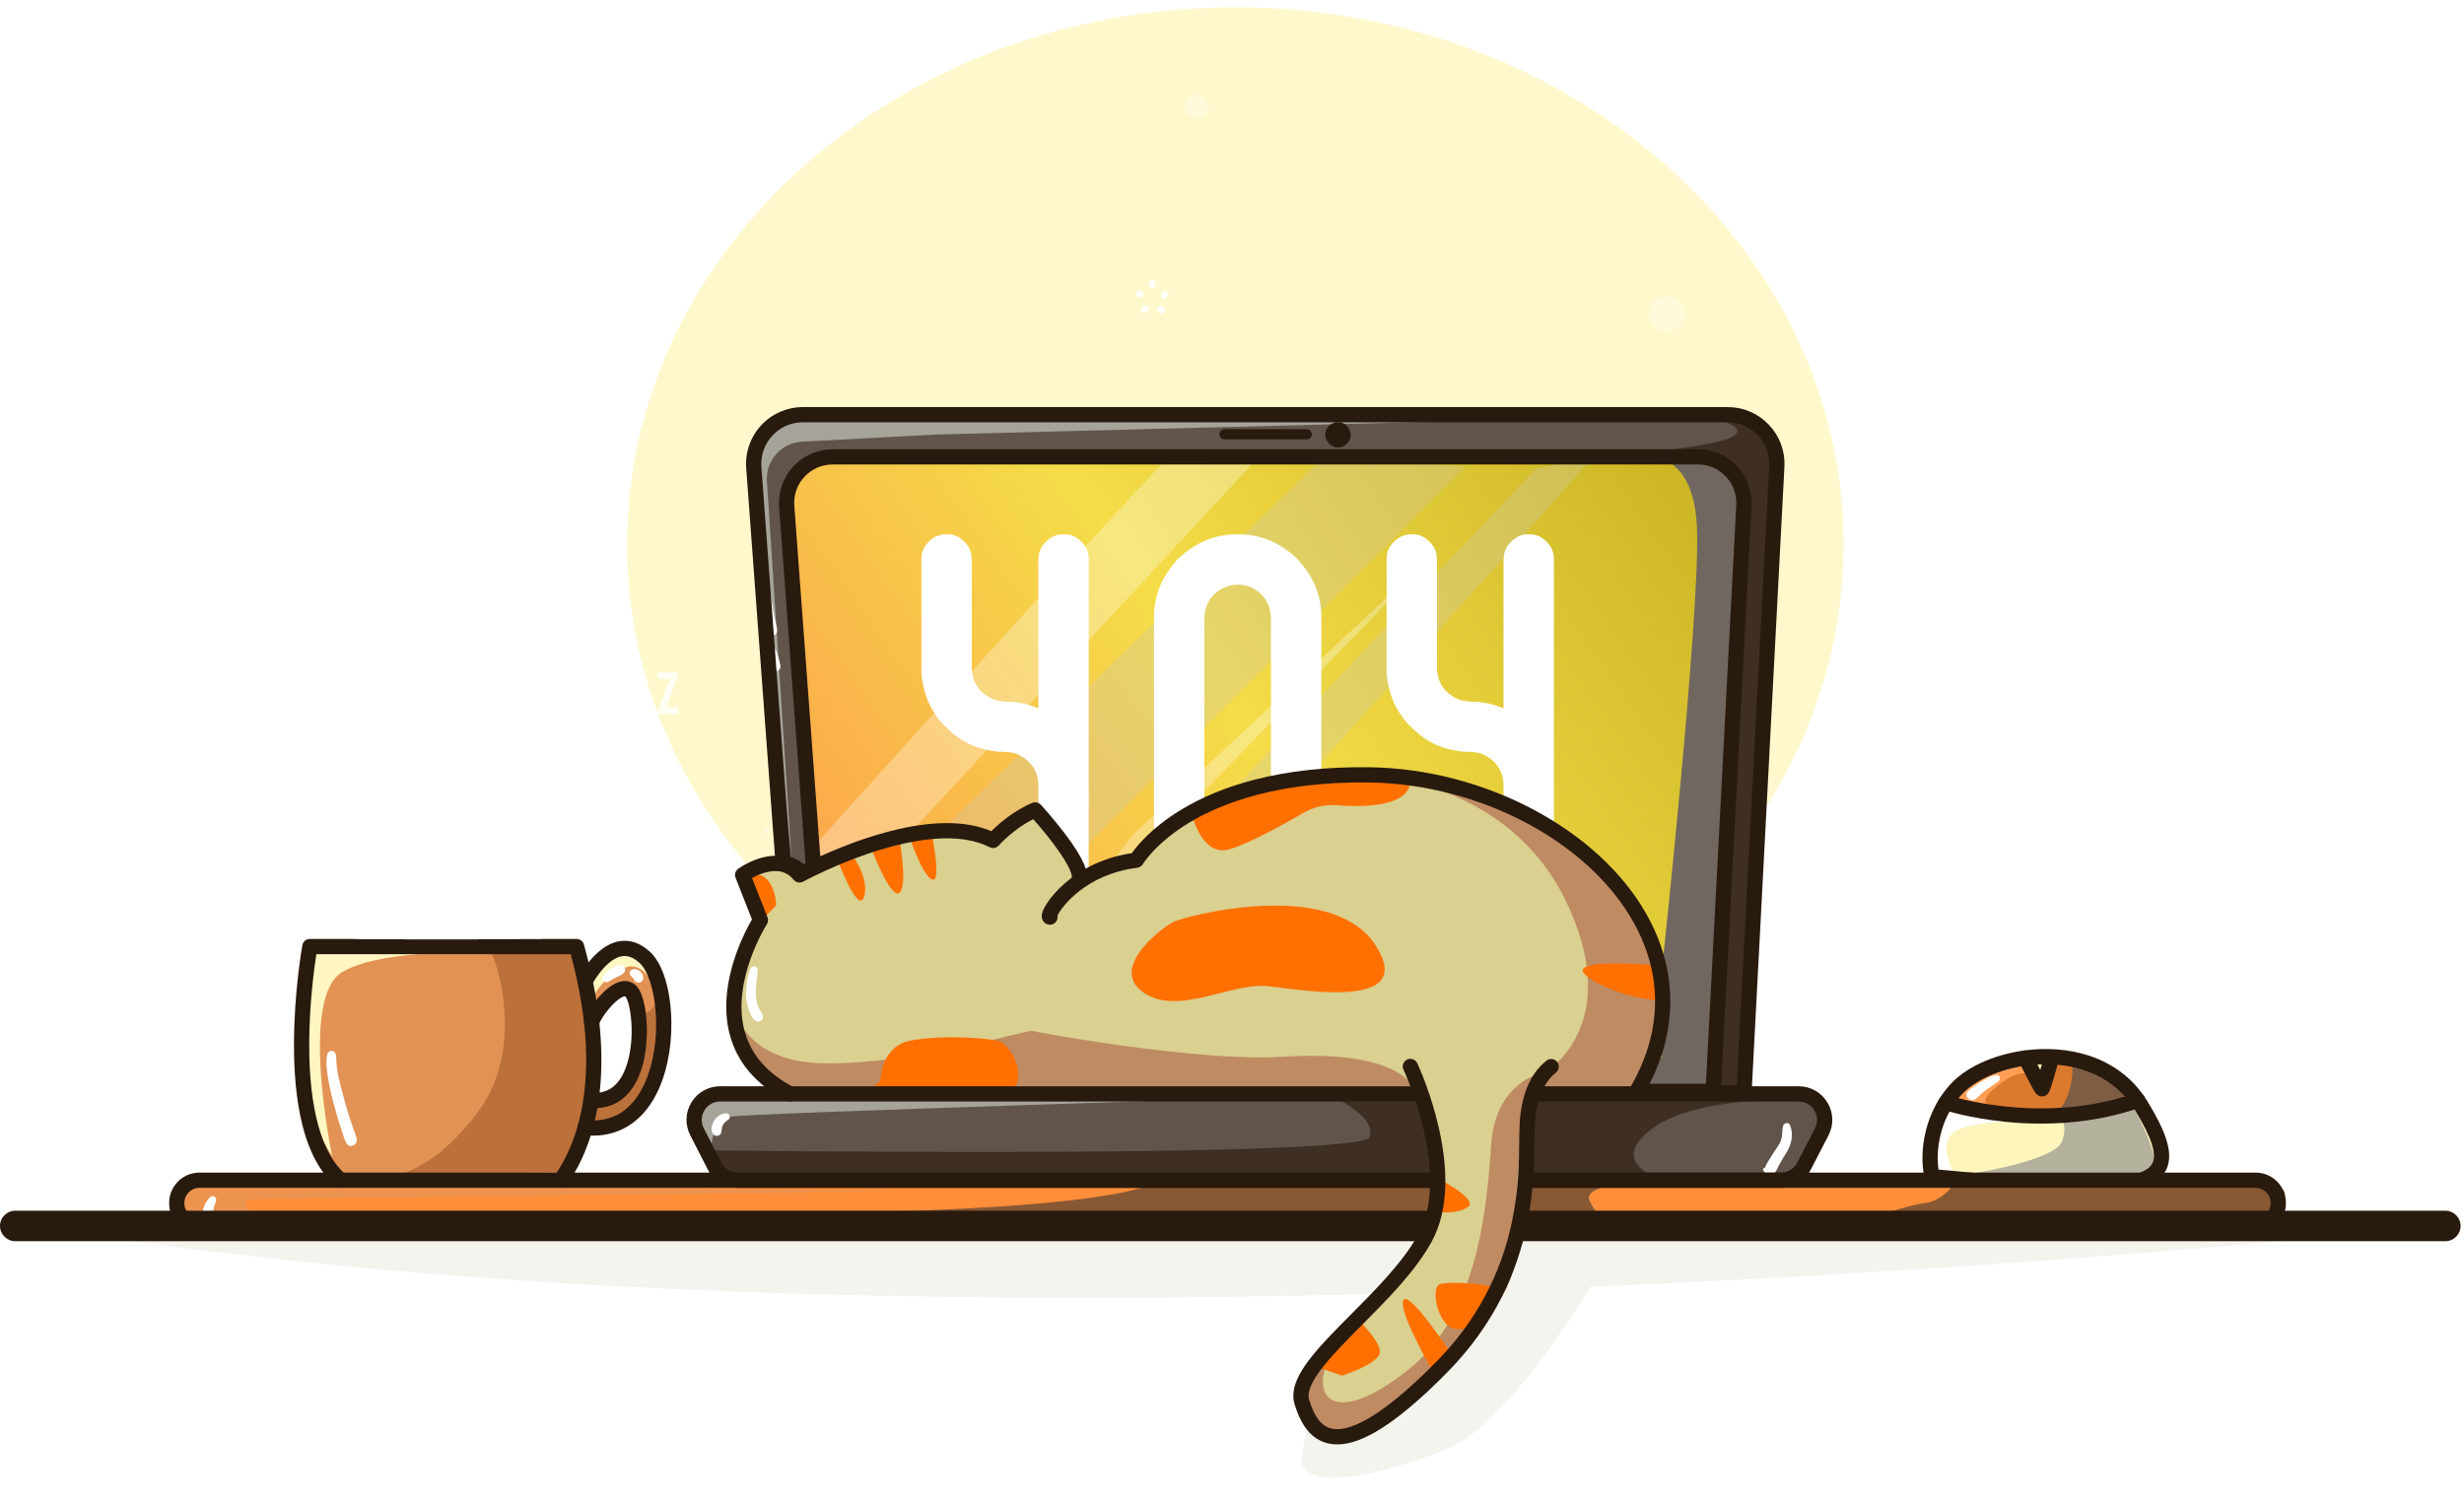 <svg xmlns="http://www.w3.org/2000/svg" xmlns:xlink="http://www.w3.org/1999/xlink" viewBox="0 0 723 442" width="1920" height="1173.776" preserveAspectRatio="xMidYMid meet" style="width: 100%; height: 100%; transform: translate3d(0px, 0px, 0px); content-visibility: visible;"><defs><clipPath id="__lottie_element_475"><rect width="723" height="442" x="0" y="0"></rect></clipPath><clipPath id="__lottie_element_630"><path fill="#ffffff" clip-rule="nonzero" d=" M-100.063,-119.927 C-100.063,-119.927 -364.622,-119.927 -364.622,-119.927 C-364.622,-119.927 -364.622,56.087 -364.622,56.087 C-364.622,56.087 -100.063,56.087 -100.063,56.087 C-100.063,56.087 -100.063,-119.927 -100.063,-119.927" fill-opacity="1"></path></clipPath><clipPath id="__lottie_element_633"><path fill="#ffffff" clip-rule="nonzero" d=" M-101.634,-70.452 C-101.634,-70.452 -295.366,-70.452 -295.366,-70.452 C-295.366,-70.452 -295.366,55.385 -295.366,55.385 C-295.366,55.385 -101.634,55.385 -101.634,55.385 C-101.634,55.385 -101.634,-70.452 -101.634,-70.452" fill-opacity="1"></path></clipPath><clipPath id="__lottie_element_636"><path fill="#ffffff" clip-rule="nonzero" d=" M-164.534,-49.618 C-164.534,-49.618 -435.116,-49.618 -435.116,-49.618 C-435.116,-49.618 -435.116,55.61 -435.116,55.61 C-435.116,55.61 -164.534,55.61 -164.534,55.61 C-164.534,55.61 -164.534,-49.618 -164.534,-49.618" fill-opacity="1"></path></clipPath><clipPath id="__lottie_element_639"><path fill="#ffffff" clip-rule="nonzero" d=" M-164.851,-31.975 C-164.851,-31.975 -296.059,-31.975 -296.059,-31.975 C-296.059,-31.975 -296.059,55.5 -296.059,55.5 C-296.059,55.5 -164.851,55.5 -164.851,55.5 C-164.851,55.5 -164.851,-31.975 -164.851,-31.975" fill-opacity="1"></path></clipPath><clipPath id="__lottie_element_756"><path fill="#ffffff" clip-rule="nonzero" d=" M135.988,-86.875 C143.728,-86.875 149.887,-80.359 149.481,-72.597 C149.481,-72.597 140.462,100.113 140.462,100.113 C140.462,100.113 119.016,100.125 119.016,100.125 C146.876,52.567 94.144,7.437 40.666,6.689 C-12.86,5.94 -27.769,31.839 -27.769,31.839 C-34.65,32.703 -40.059,35.124 -44.092,37.868 C-43.558,32.596 -57.439,17.019 -57.439,17.019 C-64.595,20.013 -69.814,26.001 -69.814,26.001 C-86.325,17.587 -114.343,30.033 -123.572,34.607 C-123.572,34.607 -131.462,-72.304 -131.462,-72.304 C-132.042,-80.171 -125.843,-86.875 -117.985,-86.875 C-117.985,-86.875 135.988,-86.875 135.988,-86.875" fill-opacity="1"></path></clipPath><linearGradient id="__lottie_element_758" spreadMethod="pad" gradientUnits="userSpaceOnUse" x1="136.142" y1="-82.287" x2="-117.052" y2="90.933"><stop offset="0%" stop-color="rgb(202,179,33)"></stop><stop offset="50%" stop-color="rgb(244,221,72)"></stop><stop offset="100%" stop-color="rgb(255,154,77)"></stop></linearGradient><linearGradient id="__lottie_element_758" spreadMethod="pad" gradientUnits="userSpaceOnUse" x1="136.142" y1="-82.287" x2="-117.052" y2="90.933"><stop offset="0%" stop-color="rgb(202,179,33)"></stop><stop offset="50%" stop-color="rgb(244,221,72)"></stop><stop offset="100%" stop-color="rgb(255,154,77)"></stop></linearGradient></defs><g clip-path="url(#__lottie_element_475)"><g transform="matrix(1.67,0,0,1.67,362.491,159.752)" opacity="0.745" style="mix-blend-mode: soft-light; display: block;"><g opacity="1" transform="matrix(1,0,0,1,0,0)"><path fill="#FFF6BC" fill-opacity="1" d=" M0,-94.377 C58.987,-94.377 106.881,-52.087 106.881,0 C106.881,52.087 58.987,94.377 0,94.377 C-58.987,94.377 -106.881,52.087 -106.881,0 C-106.881,-52.087 -58.987,-94.377 0,-94.377z"></path></g></g><g transform="matrix(8.65,0,0,8.65,200.217,48.787)" opacity="0.3" style="display: block;"><g opacity="1" transform="matrix(1,0,0,1,0,0)"><path fill="#FFFFFF" fill-opacity="1" d=" M0.69,1.38 C0.867,1.38 1.053,1.303 1.178,1.178 C1.298,1.058 1.388,0.862 1.38,0.69 C1.372,0.512 1.313,0.327 1.178,0.202 C1.043,0.078 0.877,0 0.69,0 C0.513,0 0.327,0.077 0.202,0.202 C0.082,0.322 -0.008,0.518 0,0.69 C0.008,0.869 0.067,1.053 0.202,1.178 C0.337,1.302 0.503,1.38 0.69,1.38 C0.69,1.38 0.69,1.38 0.69,1.38z"></path></g></g><g transform="matrix(8.09,0,0,8.09,347.668,27.793)" opacity="0.3" style="display: block;"><g opacity="1" transform="matrix(1,0,0,1,0,0)"><path fill="#FFFFFF" fill-opacity="1" d=" M0.426,0.85 C0.648,0.85 0.861,0.654 0.851,0.425 C0.841,0.195 0.664,0 0.426,0 C0.204,0 -0.01,0.195 0,0.425 C0.01,0.655 0.187,0.85 0.426,0.85 C0.426,0.85 0.426,0.85 0.426,0.85z"></path></g></g><g transform="matrix(9.49,0,0,9.49,483.902,86.901)" opacity="0.3" style="display: block;"><g opacity="1" transform="matrix(1,0,0,1,0,0)"><path fill="#FFFFFF" fill-opacity="1" d=" M0.542,1.085 C0.617,1.088 0.687,1.072 0.751,1.038 C0.818,1.017 0.877,0.979 0.926,0.926 C0.979,0.877 1.016,0.819 1.038,0.752 C1.072,0.687 1.087,0.617 1.084,0.543 C1.078,0.495 1.071,0.446 1.065,0.398 C1.039,0.306 0.993,0.227 0.926,0.159 C0.889,0.131 0.853,0.103 0.816,0.075 C0.732,0.026 0.64,0 0.542,0 C0.467,-0.002 0.398,0.013 0.333,0.047 C0.266,0.069 0.208,0.106 0.159,0.159 C0.106,0.208 0.069,0.267 0.047,0.334 C0.013,0.398 -0.003,0.468 0,0.543 C0,0.543 0.02,0.687 0.02,0.687 C0.046,0.779 0.092,0.858 0.159,0.926 C0.196,0.954 0.232,0.983 0.269,1.011 C0.353,1.06 0.444,1.085 0.542,1.085 C0.542,1.085 0.542,1.085 0.542,1.085z"></path></g></g><g transform="matrix(8.24,0,0,8.24,166.771,253.405)" opacity="0.3" style="display: block;"><g opacity="1" transform="matrix(1,0,0,1,0,0)"><path fill="#FFFFFF" fill-opacity="1" d=" M0.54,1.08 C0.678,1.08 0.824,1.019 0.922,0.921 C1.016,0.827 1.086,0.675 1.08,0.54 C1.074,0.4 1.028,0.255 0.922,0.158 C0.817,0.061 0.686,0 0.54,0 C0.402,0 0.256,0.06 0.158,0.158 C0.064,0.252 -0.006,0.405 0,0.54 C0.006,0.68 0.052,0.824 0.158,0.921 C0.264,1.018 0.394,1.08 0.54,1.08 C0.54,1.08 0.54,1.08 0.54,1.08z"></path></g></g><g transform="matrix(1,0,0,1,7.21,358.846)" opacity="1" style="display: block;"><g opacity="1" transform="matrix(1,0,0,1,0,0)"><path fill="#F4F4EF" fill-opacity="1" d=" M0.02,0.338 C-4.407,-0.423 712.516,0.338 712.516,0.338 C712.516,0.338 283.208,49.044 0.02,0.338z"></path></g></g><g transform="matrix(0.995,0.095,-0.095,0.995,389.013,353.255)" opacity="1" style="display: block;"><g opacity="1" transform="matrix(1,0,0,1,0,0)"><path fill="#F4F4EF" fill-opacity="1" d=" M64.71,0 C64.71,0 83.633,8.556 83.633,8.556 C83.633,8.556 61.748,57.592 42.99,67.794 C24.231,77.996 -1.184,85.727 0.042,73.882 C0.536,69.11 0.865,65.161 0.865,65.161 C0.865,65.161 6.954,69.111 15.485,63.967 C32.527,53.692 58.128,2.139 58.128,2.139 C58.128,2.139 64.71,0 64.71,0z"></path></g></g><g transform="matrix(1,0,0,1,171.688,278.285)" opacity="1" style="display: block;"><g opacity="1" transform="matrix(1,0,0,1,0,0)"><path fill="#E29254" fill-opacity="1" d=" M17.458,2.591 C26.998,11.236 26.363,55.337 0,52.588 C0.683,50.16 1.266,47.498 1.701,44.587 C18.734,45.891 17.16,16.899 13.583,12.726 C10.007,8.554 1.813,20.023 1.947,21.912 C1.536,18.095 0.9,14.03 0,9.709 C0,9.709 7.919,-6.054 17.458,2.591z"></path></g></g><g transform="matrix(1,0,0,1,88.494,277.745)" opacity="1" style="display: block;"><g opacity="1" transform="matrix(1,0,0,1,0,0)"><path fill="#E29254" fill-opacity="1" d=" M85.14,22.453 C86.091,31.28 85.843,38.793 84.895,45.127 C84.46,48.038 83.877,50.7 83.194,53.128 C81.234,60.112 78.452,65.151 76.012,68.564 C76.012,68.564 11.457,68.564 11.457,68.564 C-7.052,52.679 2.427,0 2.427,0 C2.427,0 80.679,0 80.679,0 C81.681,3.567 82.513,6.982 83.194,10.249 C84.094,14.57 84.729,18.635 85.14,22.452 C85.14,22.452 85.14,22.453 85.14,22.453z"></path></g></g><g transform="matrix(1,0,0,1,450.671,346.309)" opacity="1" style="display: block;"><g opacity="1" transform="matrix(1,0,0,1,0,0)"><path fill="#FF8E3A" fill-opacity="1" d=" M217.824,6.64 C217.824,6.64 217.824,6.774 217.824,6.774 C217.824,10.442 214.852,13.415 211.184,13.415 C211.184,13.415 6.638,13.415 6.638,13.415 C2.874,13.415 -0.126,10.289 0.004,6.528 C0.005,6.484 0.007,6.437 0.008,6.393 C0.127,2.825 3.072,0 6.644,0 C6.644,0 71.88,0 71.88,0 C71.88,0 127.808,0 127.808,0 C127.808,0 177.653,0 177.653,0 C177.653,0 211.184,0 211.184,0 C214.852,0 217.824,2.972 217.824,6.64z"></path></g></g><g transform="matrix(1,0,0,1,51.869,346.309)" opacity="1" style="display: block;"><g opacity="1" transform="matrix(1,0,0,1,0,0)"><path fill="#FF8E3A" fill-opacity="1" d=" M373.454,7.88 C373.455,7.886 373.455,7.892 373.454,7.898 C373.43,10.943 372.605,13.088 366.792,13.415 C366.792,13.415 6.641,13.415 6.641,13.415 C2.973,13.415 0,10.442 0,6.774 C0,6.774 0,6.64 0,6.64 C0,2.972 2.973,0 6.641,0 C6.641,0 48.081,0 48.081,0 C48.081,0 112.637,0 112.637,0 C112.637,0 164.599,0 164.599,0 C164.599,0 366.786,0 366.786,0 C366.786,0 371.023,0 371.023,0 C372.03,0.253 372.623,0.742 372.967,1.38 C373.209,3.105 373.368,4.843 373.429,6.573 C373.429,6.573 373.429,6.585 373.429,6.585 C373.444,7.017 373.453,7.449 373.454,7.88z"></path></g></g><g transform="matrix(1,0,0,1,594.348,310.041)" opacity="1" style="display: block;"><g opacity="1" transform="matrix(1,0,0,1,0,0)"><path fill="#FEF5BD" fill-opacity="1" d=" M7.654,0.035 C7.654,0.035 7.641,0.401 7.641,0.401 C7.641,0.401 5.136,9.438 4.838,9.438 C4.54,9.438 0,0.401 0,0.401 C2.504,0.064 5.078,-0.069 7.654,0.035z"></path></g></g><g transform="matrix(1,0,0,1,566.337,322.869)" opacity="1" style="display: block;"><g opacity="1" transform="matrix(1,0,0,1,0,0)"><path fill="#FEF5BD" fill-opacity="1" d=" M61.914,1.529 C69.314,13.692 70.483,20.453 61.987,23.44 C61.987,23.44 12.141,23.44 12.141,23.44 C8.56,23.126 4.782,22.776 0.803,22.396 C0.213,22.339 -1.926,11.036 4.667,0.668 C4.95,0.76 32.788,9.898 60.917,0 C61.261,0.493 61.593,1.003 61.914,1.529z"></path></g></g><g transform="matrix(1,0,0,1,571.004,310.076)" opacity="1" style="display: block;"><g opacity="1" transform="matrix(1,0,0,1,0,0)"><path fill="#DB792D" fill-opacity="1" d=" M30.999,0 C40.577,0.389 50.18,4.067 56.251,12.793 C28.122,22.692 0.283,13.554 0,13.461 C0.808,12.187 1.752,10.926 2.844,9.702 C6.95,5.105 14.726,1.528 23.344,0.367 C23.344,0.367 27.885,9.403 28.183,9.403 C28.481,9.403 30.984,0.367 30.984,0.367 C30.984,0.367 30.999,0 30.999,0z"></path></g></g><g transform="matrix(1,0,0,1,449.648,320.971)" opacity="1" style="display: block;"><g opacity="1" transform="matrix(1,0,0,1,0,0)"><path fill="#61554B" fill-opacity="1" d=" M78.12,0 C83.839,0 87.526,6.059 84.897,11.138 C84.897,11.138 79.681,21.216 79.681,21.216 C78.369,23.748 75.756,25.339 72.903,25.339 C72.903,25.339 7.666,25.339 7.666,25.339 C7.666,25.339 1.048,25.339 1.048,25.339 C0.875,18.721 0.178,13.442 0.04,10.135 C-0.138,5.874 0.296,2.577 1.031,0 C1.031,0 78.12,0 78.12,0z"></path></g></g><g transform="matrix(1,0,0,1,220.065,121.837)" opacity="1" style="display: block;"><g opacity="1" transform="matrix(1,0,0,1,0,0)"><path fill="#61554B" fill-opacity="1" d=" M285.803,0 C294.074,0 300.655,6.934 300.221,15.194 C300.221,15.194 290.585,198.984 290.585,198.984 C290.585,198.984 260.029,199 260.029,199 C260.029,199 260.029,198.686 260.029,198.686 C260.054,198.643 260.08,198.601 260.104,198.558 C260.104,198.558 281.543,198.545 281.543,198.545 C281.543,198.545 290.559,26.588 290.559,26.588 C290.965,18.86 284.807,12.372 277.07,12.372 C277.07,12.372 23.173,12.372 23.173,12.372 C15.318,12.372 9.12,19.046 9.7,26.879 C9.7,26.879 17.588,133.325 17.588,133.325 C15.65,134.281 14.541,134.892 14.541,134.892 C12.794,132.771 10.722,131.832 8.642,131.584 C8.642,131.584 0.04,15.504 0.04,15.504 C-0.58,7.133 6.044,0 14.439,0 C14.439,0 285.803,0 285.803,0z"></path></g></g><g clip-path="url(#__lottie_element_756)" transform="matrix(1,0,0,1,361.5,221)" opacity="1" style="display: block;"><g opacity="1" transform="matrix(1.039,0,0,1.026,4.127,2.791)"><path fill="url(&quot;#__lottie_element_758&quot;)" fill-opacity="1" d=" M143.628,-98.541 C143.628,-98.541 143.628,98.541 143.628,98.541 C143.628,98.541 -143.628,98.541 -143.628,98.541 C-143.628,98.541 -143.628,-98.541 -143.628,-98.541 C-143.628,-98.541 143.628,-98.541 143.628,-98.541z"></path></g></g><g transform="matrix(1,0,0,1,203.671,320.971)" opacity="1" style="display: block;"><g opacity="1" transform="matrix(1,0,0,1,0,0)"><path fill="#61554B" fill-opacity="1" d=" M220.958,25.339 C220.958,25.339 219.222,25.339 219.222,25.339 C218.249,25.094 216.887,25.068 214.985,25.339 C214.985,25.339 12.798,25.339 12.798,25.339 C9.933,25.339 7.31,23.735 6.006,21.185 C6.006,21.185 0.848,11.107 0.848,11.107 C-1.751,6.029 1.937,0 7.641,0 C7.641,0 28.104,0 28.104,0 C28.104,0 212.252,0 212.252,0 C214.855,5.133 219.26,14.937 220.958,25.339z"></path></g></g><g transform="matrix(1,0,0,1,295.718,237.51)" opacity="1" style="display: block;"><g opacity="1" transform="matrix(1,0,0,1,0,0)"><path fill="#BF8B63" fill-opacity="1" d=" M0,5.06 C0,5.06 4.918,2.526 9.092,9.68 C13.265,16.835 12.222,28.162 12.222,28.162 C12.222,28.162 21.463,20.859 21.463,20.859 C21.463,20.859 11.477,-12.379 0,5.06z"></path></g></g><g transform="matrix(1,0,0,1,274.701,134.209)" opacity="0.302" style="mix-blend-mode: overlay; display: block;"><g opacity="1" transform="matrix(1,0,0,1,0,0)"><path fill="#CAC8B8" fill-opacity="1" d=" M113.577,0 C113.577,0 0,111.043 0,111.043 C0,111.043 13.415,111.043 13.415,111.043 C13.415,111.043 26.085,104.932 27.575,104.187 C29.066,103.441 40.542,117.452 40.542,117.452 C40.542,117.452 155.312,2.683 155.312,2.683 C155.312,2.683 113.577,0 113.577,0z"></path></g></g><g transform="matrix(1,0,0,1,360.384,134.209)" opacity="0.302" style="mix-blend-mode: overlay; display: block;"><g opacity="1" transform="matrix(1,0,0,1,0,0)"><path fill="#CAC8B8" fill-opacity="1" d=" M90.347,3.279 C90.347,3.279 -1.617,100.163 0.022,99.417 C1.662,98.672 25.957,90.921 25.957,90.921 C25.957,90.921 107.041,0 107.041,0 C107.041,0 90.347,3.279 90.347,3.279z"></path></g></g><g transform="matrix(1,0,0,1,467.425,120.401)" opacity="1" style="display: block;"><g opacity="1" transform="matrix(1,0,0,1,0,0)"><path fill="#3E2F22" fill-opacity="1" d=" M0,13.808 C0,13.808 38.306,10.975 41.883,7.1 C45.46,3.225 26.233,0.393 26.233,0.393 C26.233,0.393 42.628,-2.44 49.932,7.1 C57.236,16.64 46.504,136.775 46.504,136.775 C46.504,136.775 43.225,200.42 43.225,200.42 C43.225,200.42 31.151,199.078 31.151,199.078 C31.151,199.078 43.225,33.334 41.287,26.924 C39.349,20.515 37.561,5.759 0,13.808z"></path></g></g><g transform="matrix(1,0,0,1,207.331,318.577)" opacity="1" style="display: block;"><g opacity="1" transform="matrix(1,0,0,1,0,0)"><path fill="#3E2F22" fill-opacity="1" d=" M277.534,12.529 C291.247,2.394 322.696,4.331 322.696,4.331 C322.696,4.331 259.201,-2.376 242.805,0.903 C242.11,1.042 242.065,1.34 242.268,1.947 C242.268,1.947 181.246,1.947 181.246,1.947 C181.246,1.947 197.045,8.654 194.512,15.063 C191.978,21.472 0,18.938 0,18.938 C0,18.938 5.068,27.583 5.068,27.583 C5.068,27.583 246.889,27.722 246.889,27.722 C246.889,27.722 250.853,31.011 250.853,31.011 C250.853,31.011 280.216,27.583 280.216,27.583 C280.216,27.583 263.821,22.664 277.534,12.529z"></path></g></g><g transform="matrix(1,0,0,1,480.094,131.788)" opacity="1" style="display: block;"><g opacity="1" transform="matrix(1,0,0,1,0,0)"><path fill="#706760" fill-opacity="1" d=" M0,2.421 C0,2.421 17.29,-2.498 17.886,24.331 C18.483,51.16 7.751,150.876 7.751,150.876 C7.751,150.876 7.452,178.302 7.452,178.302 C7.452,178.302 0,186.797 0,186.797 C0,186.797 21.612,186.797 21.612,186.797 C21.612,186.797 29.661,34.615 29.661,34.615 C29.661,34.615 29.661,11.066 29.661,11.066 C29.661,11.066 20.271,-6.224 0,2.421z"></path></g></g><g transform="matrix(1,0,0,1,114.173,278.224)" opacity="1" style="display: block;"><g opacity="1" transform="matrix(1,0,0,1,0,0)"><path fill="#BB7139" fill-opacity="1" d=" M28.916,0.118 C30.555,-0.478 40.84,28.288 26.233,47.814 C11.626,67.34 0,66.744 0,66.744 C0,66.744 49.634,65.701 49.634,65.701 C49.634,65.701 59.621,56.012 59.174,42.299 C58.727,28.586 55,2.503 54.105,1.012 C53.211,-0.478 28.916,0.118 28.916,0.118z"></path></g></g><g transform="matrix(1,0,0,1,173.347,285.198)" opacity="1" style="display: block;"><g opacity="1" transform="matrix(1,0,0,1,0,0)"><path fill="#BB7139" fill-opacity="1" d=" M18.631,0 C18.631,0 20.867,5.514 18.631,9.688 C16.395,13.862 14.16,10.881 14.16,10.881 C14.16,10.881 15.502,15.949 14.16,21.762 C12.819,27.575 14.458,31.599 9.837,34.282 C5.217,36.965 0.894,37.71 0.894,37.71 C0.894,37.71 0,44.716 0,44.716 C0,44.716 12.818,45.908 16.097,37.71 C19.376,29.512 22.059,25.339 21.463,16.843 C20.867,8.347 18.631,0 18.631,0z"></path></g></g><g transform="matrix(1,0,0,1,602.019,310.012)" opacity="1" style="display: block;"><g opacity="1" transform="matrix(1,0,0,1,0,0)"><path fill="#7D5D44" fill-opacity="1" d=" M2.534,0.077 C2.534,0.077 7.304,-1.264 5.813,7.232 C4.323,15.728 0,17.516 0,17.516 C0,17.516 17.439,15.132 17.439,15.132 C17.439,15.132 21.911,10.958 21.911,10.958 C21.911,10.958 11.031,0.972 2.534,0.077z"></path></g></g><g transform="matrix(1,0,0,1,579.363,325.143)" opacity="1" style="display: block;"><g opacity="1" transform="matrix(1,0,0,1,0,0)"><path fill="#B4B19C" fill-opacity="1" d=" M24.743,2.981 C24.743,2.981 27.575,3.726 25.786,9.539 C23.997,15.352 0,19.078 0,19.078 C0,19.078 45.61,19.525 47.846,19.078 C50.082,18.631 52.914,19.525 52.765,15.203 C52.616,10.88 46.803,0 46.803,0 C46.803,0 24.743,2.981 24.743,2.981z"></path></g></g><g transform="matrix(1,0,0,1,535.392,346.299)" opacity="1" style="display: block;"><g opacity="1" transform="matrix(1,0,0,1,0,0)"><path fill="#885833" fill-opacity="1" d=" M38.157,0.01 C39.201,-0.288 35.176,6.121 29.363,6.717 C23.55,7.313 0,15.362 0,15.362 C0,15.362 125.055,9.549 125.353,11.487 C125.651,13.425 133.253,19.089 133.104,13.425 C132.955,7.761 137.575,3.588 133.104,1.948 C128.632,0.309 38.157,0.01 38.157,0.01z"></path></g></g><g transform="matrix(1,0,0,1,210.837,346.16)" opacity="1" style="display: block;"><g opacity="1" transform="matrix(1,0,0,1,0,0)"><path fill="#885833" fill-opacity="1" d=" M255.544,6.111 C254.202,2.832 261.506,1.789 261.357,1.789 C261.357,1.789 245.856,0.149 243.322,0.149 C243.026,0.149 242.772,0.208 242.551,0.318 C242.551,0.318 242.551,0 242.551,0 C242.551,0 129.745,0 129.745,0 C113.756,10.516 7.14,10.033 0,9.989 C0,9.989 241.221,11.617 241.221,11.617 C244.445,14.749 259.718,11.626 259.718,11.626 C259.718,11.626 256.886,9.39 255.544,6.111z"></path></g></g><g transform="matrix(1,0,0,1,210.46,356.147)" opacity="1" style="display: block;"><g opacity="1" transform="matrix(1,0,0,1,0,0)"><path fill="#885833" fill-opacity="1" d=" M0.377,0.002 C0.377,0.002 0,0 0,0 C0,0 0.129,0.001 0.377,0.002z"></path></g></g><g transform="matrix(1,0,0,1,341.329,352.666)" opacity="1" style="display: block;"></g><g transform="matrix(1,0,0,1,220,120.095)" opacity="1" style="display: block;"><g opacity="1" transform="matrix(1,0,0,1,0,0)"><path fill="#A6A49A" fill-opacity="1" d=" M273.658,1.743 C273.658,1.743 54.702,7.406 54.702,7.406 C54.702,7.406 15.326,9.503 15.326,9.503 C9.27,9.825 4.644,15.033 5.037,21.085 C5.037,21.085 12.222,131.566 12.222,131.566 C12.222,131.566 0,11.729 0,11.729 C0,11.729 0.745,1.295 21.314,0.252 C41.883,-0.791 273.658,1.743 273.658,1.743z"></path></g></g><g transform="matrix(1,0,0,1,204.068,320.596)" opacity="1" style="display: block;"><g opacity="1" transform="matrix(1,0,0,1,0,0)"><path fill="#A6A49A" fill-opacity="1" d=" M1.921,14.386 C1.921,14.386 -2.402,5.889 1.921,2.312 C6.244,-1.265 174.075,0.375 174.075,0.375 C174.075,0.375 187.192,-0.37 187.043,0.375 C186.894,1.12 13.1,5.89 8.33,7.231 C3.56,8.573 5.051,26.906 1.921,14.386z"></path></g></g><g transform="matrix(1,0,0,1,88.535,279.456)" opacity="1" style="display: block;"><g opacity="1" transform="matrix(1,0,0,1,0,0)"><path fill="#FFF6C1" fill-opacity="1" d=" M57.089,0.227 C57.089,0.227 2.089,0.227 2.089,0.227 C2.089,0.227 0.151,29.292 0.002,37.341 C-0.147,45.39 8.945,59.848 8.945,59.848 C8.945,59.848 -0.892,13.195 11.926,5.742 C24.744,-1.711 57.089,0.227 57.089,0.227z"></path></g></g><g transform="matrix(1,0,0,1,171.707,278.862)" opacity="1" style="display: block;"><g opacity="1" transform="matrix(1,0,0,1,0,0)"><path fill="#FFF6C1" fill-opacity="1" d=" M2.534,13.043 C2.832,13.043 6.26,6.485 12.371,4.845 C18.482,3.206 21.911,14.236 21.911,14.236 C21.911,14.236 19.823,4.548 15.799,2.014 C11.775,-0.52 11.328,-0.818 7.75,2.014 C4.173,4.846 0,8.423 0,8.423 C0,8.423 2.534,13.043 2.534,13.043z"></path></g></g><g transform="matrix(1,0,0,1,53.04,346.309)" opacity="1" style="display: block;"><g opacity="1" transform="matrix(1,0,0,1,0,0)"><path fill="#EC934F" fill-opacity="1" d=" M211.973,3.279 C211.973,3.279 23.721,5.217 20.442,5.664 C17.163,6.111 20.442,9.54 20.442,9.54 C20.442,9.54 0.767,11.477 0.767,11.477 C0.767,11.477 -2.065,0 3.152,0 C8.369,0 211.973,3.279 211.973,3.279z"></path></g></g><g transform="matrix(1,0,0,1,566.396,322.905)" opacity="1" style="display: block;"><g opacity="1" transform="matrix(1,0,0,1,0,0)"><path fill="#FFFFFF" fill-opacity="1" d=" M29.512,5.965 C28.916,5.965 4.024,-0.146 3.279,0.003 C2.534,0.152 0,10.585 0,13.864 C0,17.143 1.789,21.466 1.789,21.466 C1.789,21.466 8.049,23.404 8.049,23.404 C8.049,23.404 0.298,11.48 8.645,8.35 C16.992,5.22 33.835,5.965 33.835,5.965 C33.835,5.965 29.512,5.965 29.512,5.965z"></path></g></g><g transform="matrix(1,0,0,1,573.251,310.341)" opacity="1" style="display: block;"><g opacity="1" transform="matrix(1,0,0,1,0,0)"><path fill="#FF9F56" fill-opacity="1" d=" M0,12.568 C0,12.568 13.415,15.549 13.415,15.549 C13.415,15.549 5.366,14.654 11.775,9.139 C18.184,3.624 21.165,4.668 21.165,4.668 C21.165,4.668 20.421,-0.549 19.079,0.047 C17.737,0.643 1.789,5.86 0,12.568z"></path></g></g><g transform="matrix(1,0,0,1,237.29,134.209)" opacity="0.302" style="mix-blend-mode: overlay; display: block;"><g opacity="1" transform="matrix(1,0,0,1,0,0)"><path fill="#FFFFFF" fill-opacity="1" d=" M105.677,0 C104.187,0 0,115.813 0,115.813 C0,115.813 1.938,120.135 1.938,120.135 C1.938,120.135 27.724,112.385 27.724,112.385 C27.724,112.385 131.911,0 131.911,0 C131.911,0 105.677,0 105.677,0z"></path></g></g><g transform="matrix(1,0,0,1,325.23,160.293)" opacity="0.302" style="mix-blend-mode: overlay; display: block;"><g opacity="1" transform="matrix(1,0,0,1,0,0)"><path fill="#FFFFFF" fill-opacity="1" d=" M6.856,84.959 C6.856,84.959 97.778,0 97.778,0 C97.778,0 18.035,82.276 18.035,82.276 C18.035,82.276 6.856,91.369 6.856,91.369 C6.856,91.369 0,94.052 0,94.052 C0,94.052 6.856,84.959 6.856,84.959z"></path></g></g><g transform="matrix(1,0,0,1,223.781,170.493)" opacity="1" style="display: block;"><g opacity="1" transform="matrix(1,0,0,1,0,0)"><path fill="#FFFFFF" fill-opacity="1" d=" M0,0.96 C0.04,3.321 0.265,5.669 0.575,8.008 C0.737,9.232 0.915,10.453 1.121,11.67 C1.322,12.854 1.366,14.351 1.947,15.409 C2.591,16.581 4.107,15.904 4.24,14.787 C4.315,14.152 4.087,13.478 3.96,12.857 C3.843,12.283 3.728,11.71 3.614,11.135 C3.377,9.939 3.138,8.743 2.923,7.543 C2.515,5.271 2.268,2.98 1.919,0.7 C1.75,-0.4 -0.018,-0.121 0,0.96 C0,0.96 0,0.96 0,0.96z"></path></g></g><g transform="matrix(1,0,0,1,225.792,190.157)" opacity="1" style="display: block;"><g opacity="1" transform="matrix(1,0,0,1,0,0)"><path fill="#FFFFFF" fill-opacity="1" d=" M0.007,0.972 C-0.034,1.775 0.128,2.625 0.241,3.419 C0.356,4.232 0.446,5.058 0.611,5.862 C0.957,7.545 3.523,6.831 3.185,5.152 C2.876,3.62 2.495,1.892 1.81,0.483 C1.363,-0.435 0.052,0.085 0.007,0.972 C0.007,0.972 0.007,0.972 0.007,0.972z"></path></g></g><g transform="matrix(1,0,0,1,208.787,326.69)" opacity="1" style="display: block;"><g opacity="1" transform="matrix(1,0,0,1,0,0)"><path fill="#FFFFFF" fill-opacity="1" d=" M4.378,0.004 C2.94,-0.068 1.615,0.841 0.847,1.997 C0.106,3.113 -0.513,5.203 0.635,6.25 C1.246,6.807 2.229,6.732 2.665,5.988 C3.114,5.221 2.858,4.324 3.274,3.532 C3.653,2.81 4.21,2.314 4.885,1.879 C5.736,1.33 5.383,0.054 4.378,0.004 C4.378,0.004 4.378,0.004 4.378,0.004z"></path></g></g><g transform="matrix(1,0,0,1,95.786,308.358)" opacity="1" style="display: block;"><g opacity="1" transform="matrix(1,0,0,1,0,0)"><path fill="#FFFFFF" fill-opacity="1" d=" M0.268,0.934 C-0.25,3.109 0.082,5.574 0.433,7.752 C0.788,9.958 1.277,12.154 1.82,14.321 C2.35,16.441 2.942,18.545 3.583,20.634 C3.903,21.678 4.237,22.718 4.584,23.754 C4.953,24.855 5.284,26.076 5.86,27.087 C6.828,28.788 9.218,27.591 8.879,25.814 C8.688,24.808 8.225,23.811 7.888,22.844 C7.544,21.857 7.211,20.865 6.891,19.87 C6.236,17.835 5.63,15.784 5.076,13.719 C4.534,11.699 3.988,9.678 3.554,7.631 C3.345,6.645 3.157,5.647 3.037,4.646 C2.903,3.526 2.952,2.391 2.803,1.277 C2.718,0.64 2.377,0.092 1.684,0.009 C1.071,-0.064 0.419,0.299 0.268,0.934 C0.268,0.934 0.268,0.934 0.268,0.934z"></path></g></g><g transform="matrix(1,0,0,1,59.404,350.947)" opacity="1" style="display: block;"><g opacity="1" transform="matrix(1,0,0,1,0,0)"><path fill="#FFFFFF" fill-opacity="1" d=" M2.249,0.324 C1.389,1.123 0.818,2.109 0.423,3.207 C0.024,4.316 -0.304,5.786 0.466,6.789 C1.05,7.55 2.215,7.736 2.763,6.789 C3.269,5.915 3.114,5.065 3.23,4.106 C3.332,3.266 3.62,2.412 3.95,1.637 C4.412,0.554 3.211,-0.57 2.249,0.324 C2.249,0.324 2.249,0.324 2.249,0.324z"></path></g></g><g transform="matrix(1,0,0,1,176.727,283.217)" opacity="1" style="display: block;"><g opacity="1" transform="matrix(1,0,0,1,0,0)"><path fill="#FFFFFF" fill-opacity="1" d=" M1.784,4.835 C2.763,4.268 3.717,3.638 4.778,3.23 C5.713,2.871 7.26,1.949 6.545,0.728 C5.778,-0.583 3.936,0.17 2.948,0.721 C1.841,1.338 0.872,2.164 0.179,3.23 C-0.475,4.236 0.801,5.404 1.784,4.835 C1.784,4.835 1.784,4.835 1.784,4.835z"></path></g></g><g transform="matrix(1,0,0,1,184.758,284.348)" opacity="1" style="display: block;"><g opacity="1" transform="matrix(1,0,0,1,0,0)"><path fill="#FFFFFF" fill-opacity="1" d=" M0.042,1.42 C0.125,1.696 0.243,1.898 0.44,2.103 C0.487,2.152 0.542,2.21 0.592,2.255 C0.681,2.324 0.77,2.393 0.859,2.462 C0.859,2.462 0.734,2.365 0.734,2.365 C0.735,2.379 0.877,2.506 0.9,2.525 C1.033,2.636 0.705,2.253 0.873,2.496 C0.961,2.623 1.066,2.738 1.16,2.86 C1.07,2.745 1.017,2.658 1.119,2.836 C1.188,2.957 1.243,3.085 1.308,3.208 C1.505,3.58 1.814,3.826 2.214,3.948 C2.92,4.163 3.772,3.681 3.938,2.952 C4.169,1.938 3.468,0.865 2.622,0.368 C2.223,0.134 1.776,-0.022 1.31,0.003 C0.617,0.04 -0.197,0.621 0.042,1.42 C0.042,1.42 0.042,1.42 0.042,1.42z"></path></g></g><g transform="matrix(1,0,0,1,576.998,315.431)" opacity="1" style="display: block;"><g opacity="1" transform="matrix(1,0,0,1,0,0)"><path fill="#FFFFFF" fill-opacity="1" d=" M8.84,0.003 C7.314,0.117 5.761,1.093 4.467,1.856 C3.09,2.669 1.701,3.599 0.513,4.673 C-1.027,6.064 1.243,8.308 2.784,6.943 C3.84,6.006 4.852,5.046 5.997,4.212 C6.565,3.797 7.154,3.416 7.739,3.027 C8.348,2.622 9.05,2.257 9.551,1.72 C10.104,1.128 9.754,-0.066 8.84,0.003 C8.84,0.003 8.84,0.003 8.84,0.003z"></path></g></g><g transform="matrix(1,0,0,1,517.343,329.52)" opacity="1" style="display: block;"><g opacity="1" transform="matrix(1,0,0,1,0,0)"><path fill="#FFFFFF" fill-opacity="1" d=" M5.871,0.797 C5.583,1.865 5.683,2.99 5.504,4.074 C5.311,5.241 4.795,6.14 4.135,7.104 C3.468,8.08 2.821,9.067 2.209,10.078 C1.58,11.117 0.703,12.287 0.474,13.493 C0.474,13.493 1.19,12.563 1.19,12.563 C0.742,12.863 0.457,13.164 0.307,13.687 C0.509,13.485 0.71,13.283 0.912,13.081 C0.573,13.17 0.209,13.017 0.037,13.421 C-0.035,13.59 0.009,13.785 0.08,13.944 C0.137,14.048 0.205,14.144 0.282,14.235 C0.437,14.394 0.457,14.43 0.344,14.344 C0.43,14.805 0.914,15.294 1.377,15.377 C2.431,15.567 3.123,15.168 3.674,14.266 C4.051,13.648 4.34,12.958 4.687,12.321 C5.361,11.082 6.088,9.877 6.834,8.681 C8.357,6.239 9.03,3.283 7.863,0.536 C7.482,-0.361 6.095,-0.034 5.871,0.797 C5.871,0.797 5.871,0.797 5.871,0.797z"></path></g></g><g transform="matrix(1,0,0,1,0,355.253)" opacity="1" style="display: block;"><g opacity="1" transform="matrix(1,0,0,1,0,0)"><path fill="#291A0E" fill-opacity="1" d=" M717.53,8.943 C717.53,8.943 4.471,8.943 4.471,8.943 C2.002,8.943 0,6.94 0,4.471 C0,2.002 2.002,0 4.471,0 C4.471,0 717.53,0 717.53,0 C719.999,0 722.001,2.002 722.001,4.471 C722.001,6.94 719.999,8.943 717.53,8.943z"></path></g></g><g transform="matrix(1,0,0,1,564.1,307.805)" opacity="1" style="display: block;"><g opacity="1" transform="matrix(1,0,0,1,0,0)"><path fill="#291A0E" fill-opacity="1" d=" M64.225,40.74 C63.302,40.74 62.439,40.166 62.115,39.246 C61.706,38.081 62.317,36.804 63.482,36.395 C65.788,35.584 67.154,34.505 67.657,33.098 C68.956,29.46 65.188,22.6 62.241,17.756 C61.946,17.272 61.636,16.796 61.321,16.344 C55.092,7.39 43.587,3.096 30.546,4.854 C22.523,5.935 15.193,9.233 11.415,13.462 C10.442,14.552 9.56,15.719 8.792,16.929 C3.946,24.551 4.26,32.538 4.709,35.374 C8.291,35.714 11.531,36.01 14.574,36.277 C15.804,36.385 16.713,37.469 16.605,38.699 C16.497,39.929 15.412,40.838 14.183,40.731 C10.722,40.427 7.007,40.085 2.827,39.686 C2.433,39.648 1.458,39.435 0.891,38.275 C0.253,36.969 -0.222,33.507 0.107,29.416 C0.407,25.677 1.503,20.059 5.017,14.532 C5.913,13.119 6.944,11.756 8.079,10.484 C12.604,5.419 20.78,1.657 29.949,0.422 C36.605,-0.475 43.173,0.064 48.945,1.98 C55.701,4.223 61.099,8.195 64.989,13.787 C65.355,14.312 65.717,14.866 66.06,15.43 C68.701,19.769 70.39,23.136 71.375,26.029 C72.543,29.457 72.704,32.261 71.868,34.602 C70.883,37.36 68.625,39.327 64.965,40.613 C64.72,40.699 64.471,40.74 64.225,40.74z"></path></g></g><g transform="matrix(1,0,0,1,568.766,320.633)" opacity="1" style="display: block;"><g opacity="1" transform="matrix(1,0,0,1,0,0)"><path fill="#291A0E" fill-opacity="1" d=" M30.074,9.063 C26.169,9.063 22.605,8.838 19.533,8.524 C8.883,7.435 1.828,5.122 1.532,5.024 C0.361,4.635 -0.275,3.37 0.114,2.198 C0.504,1.027 1.767,0.392 2.939,0.779 C2.939,0.779 2.939,0.779 2.939,0.779 C3.007,0.802 9.916,3.058 20.111,4.088 C29.459,5.034 43.577,5.113 57.747,0.127 C58.912,-0.282 60.189,0.329 60.598,1.494 C61.008,2.659 60.395,3.935 59.231,4.345 C48.92,7.973 38.67,9.063 30.074,9.063z"></path></g></g><g transform="matrix(1,0,0,1,592.113,308.207)" opacity="1" style="display: block;"><g opacity="1" transform="matrix(1,0,0,1,0,0)"><path fill="#291A0E" fill-opacity="1" d=" M7.074,13.509 C5.774,13.509 5.147,12.493 4.879,12.06 C4.712,11.791 4.502,11.425 4.235,10.941 C3.812,10.175 3.248,9.112 2.559,7.784 C1.394,5.538 0.25,3.263 0.238,3.24 C-0.316,2.136 0.128,0.793 1.232,0.239 C2.335,-0.315 3.679,0.129 4.234,1.233 C4.997,2.753 5.816,4.355 6.547,5.764 C6.933,4.444 7.346,2.992 7.721,1.639 C8.052,0.449 9.284,-0.248 10.473,0.082 C11.663,0.412 12.361,1.643 12.031,2.833 C12.025,2.856 11.393,5.135 10.732,7.384 C10.341,8.717 10.014,9.784 9.763,10.555 C9.602,11.048 9.47,11.423 9.361,11.702 C8.89,12.901 8.121,13.509 7.074,13.509z"></path></g></g><g transform="matrix(1,0,0,1,86.259,275.509)" opacity="1" style="display: block;"><g opacity="1" transform="matrix(1,0,0,1,0,0)"><path fill="#291A0E" fill-opacity="1" d=" M78.246,73.035 C77.796,73.035 77.342,72.899 76.948,72.618 C75.943,71.9 75.711,70.503 76.429,69.499 C79.39,65.356 81.695,60.397 83.277,54.76 C83.967,52.306 84.519,49.707 84.919,47.032 C85.928,40.289 86.007,32.852 85.153,24.928 C85.152,24.92 85.152,24.912 85.151,24.903 C84.735,21.052 84.092,17.026 83.241,12.94 C82.665,10.178 81.983,7.336 81.211,4.471 C81.211,4.471 6.564,4.471 6.564,4.471 C5.931,8.587 4.51,19.086 4.472,30.631 C4.409,49.752 8.1,63.055 15.148,69.103 C16.085,69.907 16.193,71.318 15.389,72.255 C14.585,73.193 13.174,73.3 12.237,72.496 C7.65,68.559 4.306,62.305 2.298,53.905 C0.74,47.387 -0.032,39.53 0.001,30.553 C0.057,15.376 2.364,2.385 2.462,1.84 C2.654,0.775 3.581,0 4.663,0 C4.663,0 82.915,0 82.915,0 C83.917,0 84.796,0.666 85.067,1.631 C86.054,5.144 86.912,8.642 87.618,12.028 C88.501,16.266 89.167,20.445 89.599,24.448 C89.6,24.457 89.601,24.465 89.602,24.474 C90.494,32.768 90.405,40.58 89.341,47.693 C88.913,50.552 88.322,53.337 87.582,55.969 C85.86,62.106 83.331,67.534 80.067,72.1 C79.631,72.71 78.943,73.035 78.246,73.035z"></path></g></g><g clip-path="url(#__lottie_element_639)" transform="matrix(0.715,0,0,0.9,296.437,225.617)" opacity="0.5" style="mix-blend-mode: lighten; display: block;"><g opacity="1" transform="matrix(1,0,0,1.489,0,7.478)" style="mix-blend-mode: lighten;"><path fill="#FFFFFF" fill-opacity="1" d=" M-231.5,-25.25 C-236.094,-25.25 -235.217,-17.951 -242.54,1.445 C-245.827,10.15 -259.797,15.258 -264.427,23.487 C-270.816,34.842 -266.25,55.063 -266.25,55.063 C-266.25,55.063 -196.062,54.625 -196.062,54.625 C-196.062,54.625 -188.688,32.025 -194.462,16.942 C-198.713,5.84 -211.107,-0.043 -214.876,-9.447 C-221.724,-26.533 -227.257,-25.25 -231.5,-25.25z"></path></g></g><g clip-path="url(#__lottie_element_636)" transform="matrix(0.215,0,0,0.82,192.326,229.9)" opacity="0.5" style="mix-blend-mode: lighten; display: block;"><g opacity="1" transform="matrix(1,0,0,1,0,0)" style="mix-blend-mode: lighten;"><path fill="#FFFFFF" fill-opacity="1" d=" M-231.5,-25.25 C-233.653,-25.25 -242.245,-17.837 -245.446,-9.448 C-248.842,-0.548 -247.478,9.545 -251.01,22.186 C-254.708,35.422 -247.474,49.919 -250.115,60.668 C-253.065,72.677 -265.088,80.367 -265.088,80.367 C-265.088,80.367 -194.9,79.93 -194.9,79.93 C-194.9,79.93 -183.155,72.274 -186.48,60.123 C-188.994,50.935 -185.485,42.288 -188.889,30.993 C-192.665,18.464 -221.318,5.145 -225.059,-4.568 C-229.188,-15.288 -228.936,-25.25 -231.5,-25.25z"></path></g></g><g clip-path="url(#__lottie_element_633)" transform="matrix(0.297,0,0,0.65,186.935,239.562)" opacity="0.5" style="mix-blend-mode: lighten; display: block;"><g opacity="1" transform="matrix(1,0,0,1,0,0)" style="mix-blend-mode: lighten;"><path fill="#FFFFFF" fill-opacity="1" d=" M-231.5,-25.25 C-234.119,-25.25 -228.07,-13.85 -232.41,-2.422 C-237.409,10.74 -274.273,27.152 -278.9,43.056 C-284.826,63.424 -267.934,78.524 -267.934,78.524 C-267.934,78.524 -197.747,78.087 -197.747,78.087 C-197.747,78.087 -218.841,67.74 -224.12,47.747 C-227.884,33.491 -204.385,9.964 -208.664,-2.736 C-213.3,-16.496 -228.47,-25.25 -231.5,-25.25z"></path></g></g><g clip-path="url(#__lottie_element_630)" transform="matrix(0.246,0,0,0.46,186.729,249.888)" opacity="0.5" style="mix-blend-mode: lighten; display: block;"><g opacity="1" transform="matrix(1,0,0,1,0,0)" style="mix-blend-mode: lighten;"><path fill="#FFFFFF" fill-opacity="1" d=" M-230.484,-91.554 C-233.961,-91.554 -259.673,-67.845 -265.561,-39.25 C-270.646,-14.56 -274.027,8.313 -277.954,31.39 C-281.906,54.612 -266.42,76.802 -266.42,76.802 C-266.42,76.802 -196.233,76.364 -196.233,76.364 C-196.233,76.364 -185.312,65.295 -188.396,45.718 C-191.659,25.003 -223.92,-11.395 -228.527,-35.988 C-234.808,-69.515 -226.466,-91.554 -230.484,-91.554z"></path></g></g><g transform="matrix(1,0,0,1,169.451,276.046)" opacity="1" style="display: block;"><g opacity="1" transform="matrix(1,0,0,1,0,0)"><path fill="#291A0E" fill-opacity="1" d=" M4.513,57.184 C3.692,57.184 2.856,57.14 2.004,57.052 C0.776,56.924 -0.116,55.824 0.012,54.596 C0.14,53.368 1.241,52.475 2.468,52.604 C10.348,53.425 16.178,49.734 19.797,41.633 C22.341,35.938 23.491,28.417 22.954,20.999 C22.466,14.267 20.642,8.706 18.193,6.487 C16.403,4.865 14.682,4.234 12.929,4.559 C8.901,5.305 5.286,10.873 4.233,12.956 C3.676,14.057 2.332,14.5 1.23,13.945 C0.128,13.39 -0.315,12.048 0.238,10.946 C0.432,10.56 5.068,1.478 12.102,0.165 C15.279,-0.428 18.339,0.584 21.196,3.173 C24.563,6.225 26.83,12.604 27.414,20.676 C28.003,28.806 26.715,37.109 23.88,43.456 C19.893,52.383 13.075,57.184 4.513,57.184z"></path></g></g><g transform="matrix(1,0,0,1,171.152,287.87)" opacity="1" style="display: block;"><g opacity="1" transform="matrix(1,0,0,1,0,0)"><path fill="#291A0E" fill-opacity="1" d=" M4.712,12.164 C4.712,12.164 4.712,12.167 4.712,12.167 C4.712,12.167 4.712,12.164 4.712,12.164z M4.697,12.495 C4.697,12.495 4.697,12.495 4.697,12.495 C4.697,12.495 4.697,12.495 4.697,12.495z M3.345,37.281 C2.925,37.281 2.499,37.264 2.065,37.231 C0.834,37.137 -0.087,36.062 0.007,34.831 C0.101,33.6 1.174,32.678 2.406,32.772 C6.601,33.094 9.636,31.284 11.687,27.24 C13.413,23.837 14.321,18.868 14.178,13.608 C14.045,8.703 13.051,5.331 12.421,4.596 C12.311,4.468 12.278,4.43 11.968,4.504 C11.112,4.71 9.493,5.774 7.51,8.14 C5.854,10.117 4.893,11.87 4.716,12.429 C4.667,13.546 3.788,14.474 2.646,14.558 C1.415,14.652 0.343,13.723 0.252,12.492 C0.116,10.648 2.156,7.716 3.385,6.132 C4.643,4.51 7.163,1.62 9.902,0.491 C12.198,-0.456 14.354,-0.02 15.816,1.686 C17.728,3.917 18.532,9.244 18.647,13.486 C18.742,17 18.484,23.723 15.675,29.262 C13.004,34.528 8.758,37.281 3.345,37.281z"></path></g></g><g transform="matrix(1,0,0,1,49.634,344.074)" opacity="1" style="display: block;"><g opacity="1" transform="matrix(1,0,0,1,0,0)"><path fill="#291A0E" fill-opacity="1" d=" M8.875,4.471 C6.447,4.471 4.471,6.447 4.471,8.875 C4.471,8.875 4.471,9.011 4.471,9.011 C4.471,11.439 6.447,13.415 8.875,13.415 C8.875,13.415 612.23,13.415 612.23,13.415 C613.435,13.415 614.56,12.937 615.396,12.07 C616.237,11.198 616.676,10.049 616.632,8.835 C616.632,8.835 616.627,8.713 616.627,8.713 C616.627,8.711 616.627,8.709 616.627,8.707 C616.534,6.332 614.6,4.471 612.225,4.471 C612.225,4.471 8.875,4.471 8.875,4.471z M612.23,17.886 C612.23,17.886 8.875,17.886 8.875,17.886 C3.981,17.886 0,13.905 0,9.011 C0,9.011 0,8.875 0,8.875 C0,3.981 3.981,0 8.875,0 C8.875,0 612.225,0 612.225,0 C617.009,0 620.903,3.744 621.094,8.525 C621.094,8.525 621.095,8.525 621.095,8.525 C621.095,8.525 621.1,8.672 621.1,8.672 C621.189,11.111 620.305,13.42 618.614,15.174 C616.927,16.923 614.66,17.886 612.23,17.886z"></path></g></g><g transform="matrix(1,0,0,1,357.798,125.937)" opacity="1" style="display: block;"><g opacity="1" transform="matrix(1,0,0,1,0,0)"><path fill="#291A0E" fill-opacity="1" d=" M25.637,2.981 C25.637,2.981 1.491,2.981 1.491,2.981 C0.668,2.981 0,2.313 0,1.49 C0,0.667 0.668,0 1.491,0 C1.491,0 25.637,0 25.637,0 C26.46,0 27.128,0.667 27.128,1.49 C27.128,2.313 26.46,2.981 25.637,2.981z"></path></g></g><g transform="matrix(1,0,0,1,388.862,123.845)" opacity="1" style="display: block;"><g opacity="1" transform="matrix(1,0,0,1,0,0)"><path fill="#291A0E" fill-opacity="1" d=" M3.729,7.453 C5.678,7.453 7.546,5.739 7.456,3.727 C7.365,1.708 5.818,0 3.729,0 C1.78,0 -0.087,1.714 0.003,3.727 C0.093,5.746 1.64,7.453 3.729,7.453 C3.729,7.453 3.729,7.453 3.729,7.453z"></path></g></g><g transform="matrix(1,0,0,1,365.75,221.5)" opacity="1" fill="#FFFFFF" font-size="177" font-family="Alanus" font-style="normal" font-weight="400" aria-label="404" style="display: block;"><g stroke-linecap="butt" stroke-linejoin="round" stroke-miterlimit="4" transform="matrix(1,0,0,1,-95.385,57.995)" opacity="1" style="display: inherit;" fill="#FFFFFF"><g fill="#FFFFFF"><g transform="matrix(1,0,0,1,0,0)" opacity="1" style="display: block;" fill="#FFFFFF"><path d=" M3.37,-121.6 C1.12,-119.93 0,-117.94 0,-115.64 C0,-115.64 0,-82.97 0,-82.97 C0,-81.64 0.14,-80.23 0.43,-78.73 C1.18,-75.1 2.48,-72.05 4.32,-69.57 C4.61,-68.82 5.99,-67.27 8.47,-64.91 C10.2,-63.41 11.93,-62.23 13.66,-61.36 C15.9,-60.21 18.78,-59.4 22.3,-58.94 C24.77,-58.94 26.62,-58.74 27.83,-58.34 C32.15,-56.49 34.31,-53.29 34.31,-48.74 C34.31,-48.74 34.31,-0.09 34.31,-0.09 C34.31,-0.09 34.48,0 34.48,0 C34.48,0 49,0 49,0 C49,0 49.09,-0.09 49.09,-0.09 C49.09,-0.09 49.09,-115.64 49.09,-115.64 C49.09,-116.85 48.72,-118.09 47.97,-119.35 C46.29,-121.6 44.31,-122.72 42,-122.72 C42,-122.72 41.31,-122.72 41.31,-122.72 C39.58,-122.72 37.94,-121.95 36.39,-120.39 C35,-118.95 34.31,-117.22 34.31,-115.21 C34.31,-115.21 34.31,-71.65 34.31,-71.65 C34.31,-71.65 31.98,-72.51 31.98,-72.51 C30.82,-72.91 29.1,-73.26 26.79,-73.55 C24.03,-73.55 22.04,-73.84 20.83,-74.41 C16.8,-76.31 14.78,-79.45 14.78,-83.83 C14.78,-83.83 14.78,-115.21 14.78,-115.21 C14.78,-116.47 14.49,-117.71 13.91,-118.92 C12.18,-121.46 10.14,-122.72 7.78,-122.72 C7.78,-122.72 7.09,-122.72 7.09,-122.72 C5.88,-122.72 4.64,-122.35 3.37,-121.6z" fill="#FFFFFF"></path><g opacity="1" transform="matrix(1.77,0,0,1.77,0,0)" fill="#FFFFFF"></g></g></g></g><g stroke-linecap="butt" stroke-linejoin="round" stroke-miterlimit="4" transform="matrix(1,0,0,1,-27.134,57.995)" opacity="1" style="display: inherit;" fill="#FFFFFF"><g fill="#FFFFFF"><g transform="matrix(1,0,0,1,0,0)" opacity="1" style="display: block;" fill="#FFFFFF"><path d=" M17.54,-105.01 C19.62,-106.96 21.95,-107.95 24.54,-107.95 C25.93,-107.95 27.31,-107.66 28.69,-107.08 C32.44,-105.12 34.31,-102.01 34.31,-97.75 C34.31,-97.75 34.31,-24.98 34.31,-24.98 C34.31,-22.04 33.39,-19.62 31.54,-17.72 C29.47,-15.76 27.14,-14.78 24.54,-14.78 C23.16,-14.78 21.78,-15.07 20.4,-15.64 C16.65,-17.6 14.78,-20.71 14.78,-24.98 C14.78,-24.98 14.78,-97.75 14.78,-97.75 C14.78,-100.69 15.7,-103.11 17.54,-105.01z M6.91,-115.38 C2.3,-110.31 0,-104.69 0,-98.53 C0,-98.53 0,-24.2 0,-24.2 C0,-17.8 2.45,-12.04 7.35,-6.91 C12.36,-2.3 17.98,0 24.2,0 C24.2,0 24.89,0 24.89,0 C31.28,0 37.05,-2.45 42.18,-7.35 C46.78,-12.41 49.09,-18.03 49.09,-24.2 C49.09,-24.2 49.09,-98.53 49.09,-98.53 C49.09,-104.92 46.64,-110.68 41.74,-115.81 C36.73,-120.42 31.11,-122.72 24.89,-122.72 C24.89,-122.72 24.2,-122.72 24.2,-122.72 C17.8,-122.72 12.04,-120.28 6.91,-115.38z" fill="#FFFFFF"></path><g opacity="1" transform="matrix(1.77,0,0,1.77,0,0)" fill="#FFFFFF"></g></g></g></g><g stroke-linecap="butt" stroke-linejoin="round" stroke-miterlimit="4" transform="matrix(1,0,0,1,41.117,57.995)" opacity="1" style="display: inherit;" fill="#FFFFFF"><g fill="#FFFFFF"><g transform="matrix(1,0,0,1,0,0)" opacity="1" style="display: block;" fill="#FFFFFF"><path d=" M3.37,-121.6 C1.12,-119.93 0,-117.94 0,-115.64 C0,-115.64 0,-82.97 0,-82.97 C0,-81.64 0.14,-80.23 0.43,-78.73 C1.18,-75.1 2.48,-72.05 4.32,-69.57 C4.61,-68.82 5.99,-67.27 8.47,-64.91 C10.2,-63.41 11.93,-62.23 13.66,-61.36 C15.9,-60.21 18.78,-59.4 22.3,-58.94 C24.77,-58.94 26.62,-58.74 27.83,-58.34 C32.15,-56.49 34.31,-53.29 34.31,-48.74 C34.31,-48.74 34.31,-0.09 34.31,-0.09 C34.31,-0.09 34.48,0 34.48,0 C34.48,0 49,0 49,0 C49,0 49.09,-0.09 49.09,-0.09 C49.09,-0.09 49.09,-115.64 49.09,-115.64 C49.09,-116.85 48.72,-118.09 47.97,-119.35 C46.29,-121.6 44.31,-122.72 42,-122.72 C42,-122.72 41.31,-122.72 41.31,-122.72 C39.58,-122.72 37.94,-121.95 36.39,-120.39 C35,-118.95 34.31,-117.22 34.31,-115.21 C34.31,-115.21 34.31,-71.65 34.31,-71.65 C34.31,-71.65 31.98,-72.51 31.98,-72.51 C30.82,-72.91 29.1,-73.26 26.79,-73.55 C24.03,-73.55 22.04,-73.84 20.83,-74.41 C16.8,-76.31 14.78,-79.45 14.78,-83.83 C14.78,-83.83 14.78,-115.21 14.78,-115.21 C14.78,-116.47 14.49,-117.71 13.91,-118.92 C12.18,-121.46 10.14,-122.72 7.78,-122.72 C7.78,-122.72 7.09,-122.72 7.09,-122.72 C5.88,-122.72 4.64,-122.35 3.37,-121.6z" fill="#FFFFFF"></path><g opacity="1" transform="matrix(1.77,0,0,1.77,0,0)" fill="#FFFFFF"></g></g></g></g></g><g transform="matrix(1,0,0,1,365.75,92)" opacity="0" fill="#FFFFFF" font-size="35" font-family="Alanus" font-style="normal" font-weight="400" aria-label="1234567890" style="display: block;"><g stroke-linecap="butt" stroke-linejoin="round" stroke-miterlimit="4" transform="matrix(1,0,0,1,-62.937,-41.882)" opacity="1" style="display: inherit;" fill="#FFFFFF"><g fill="#FFFFFF"><g transform="matrix(1,0,0,1,0,0)" opacity="1" style="display: block;" fill="#FFFFFF"><path d=" M0,-24.25 C0,-24.25 0,-21.38 0,-21.38 C0,-21.38 0.02,-21.35 0.02,-21.35 C0.02,-21.35 1.45,-21.35 1.45,-21.35 C1.45,-21.35 1.45,-0.02 1.45,-0.02 C1.45,-0.02 1.47,0 1.47,0 C1.47,0 4.36,0 4.36,0 C4.36,0 4.37,-0.02 4.37,-0.02 C4.37,-0.02 4.37,-24.25 4.37,-24.25 C4.37,-24.25 4.36,-24.27 4.36,-24.27 C4.36,-24.27 0.02,-24.27 0.02,-24.27 C0.02,-24.27 0,-24.25 0,-24.25z" fill="#FFFFFF"></path><g opacity="1" transform="matrix(0.35,0,0,0.35,0,0)" fill="#FFFFFF"></g></g></g></g><g stroke-linecap="butt" stroke-linejoin="round" stroke-miterlimit="4" transform="matrix(1,0,0,1,-54.771,-41.882)" opacity="1" style="display: inherit;" fill="#FFFFFF"><g fill="#FFFFFF"><g transform="matrix(1,0,0,1,0,0)" opacity="1" style="display: block;" fill="#FFFFFF"><path d=" M2,-23.34 C1.33,-22.89 0.99,-22.38 0.99,-21.82 C0.99,-21.61 1.04,-21.38 1.14,-21.14 C1.48,-20.62 1.91,-20.35 2.44,-20.35 C2.77,-20.35 3.08,-20.46 3.37,-20.68 C3.81,-21.12 4.31,-21.35 4.85,-21.35 C5.13,-21.35 5.4,-21.29 5.67,-21.17 C6.41,-20.79 6.78,-20.17 6.78,-19.33 C6.78,-19.33 6.78,-16.58 6.78,-16.58 C6.78,-15.92 6.55,-15.39 6.07,-14.99 C5.82,-14.78 5.49,-14.65 5.08,-14.58 C3.89,-14.58 2.9,-14.29 2.1,-13.71 C1.97,-13.65 1.65,-13.37 1.16,-12.87 C0.39,-11.91 0,-10.89 0,-9.81 C0,-9.81 0,-0.02 0,-0.02 C0,-0.02 0.02,0 0.02,0 C0.02,0 9.69,0 9.69,0 C9.69,0 9.71,-0.02 9.71,-0.02 C9.71,-0.02 9.71,-2.89 9.71,-2.89 C9.71,-2.89 9.69,-2.92 9.69,-2.92 C9.69,-2.92 2.92,-2.92 2.92,-2.92 C2.92,-2.92 2.92,-9.64 2.92,-9.64 C2.92,-10.27 3.14,-10.77 3.59,-11.16 C3.78,-11.38 4.12,-11.54 4.61,-11.64 C5.83,-11.64 6.86,-11.95 7.69,-12.56 C7.87,-12.66 8.16,-12.93 8.56,-13.36 C9.33,-14.31 9.71,-15.32 9.71,-16.41 C9.71,-16.41 9.71,-19.48 9.71,-19.48 C9.71,-20.75 9.22,-21.89 8.25,-22.9 C7.26,-23.81 6.15,-24.27 4.92,-24.27 C4.92,-24.27 4.79,-24.27 4.79,-24.27 C3.78,-24.27 2.85,-23.96 2,-23.34z" fill="#FFFFFF"></path><g opacity="1" transform="matrix(0.35,0,0,0.35,0,0)" fill="#FFFFFF"></g></g></g></g><g stroke-linecap="butt" stroke-linejoin="round" stroke-miterlimit="4" transform="matrix(1,0,0,1,-41.275,-41.882)" opacity="1" style="display: inherit;" fill="#FFFFFF"><g fill="#FFFFFF"><g transform="matrix(1,0,0,1,0,0)" opacity="1" style="display: block;" fill="#FFFFFF"><path d=" M1.69,-23.75 C1.4,-23.65 0.99,-23.37 0.48,-22.9 C0.16,-22.59 0,-22.25 0,-21.87 C0,-21.87 0,-21.76 0,-21.76 C0,-21.58 0.05,-21.39 0.14,-21.17 C0.46,-20.63 0.89,-20.35 1.45,-20.35 C1.74,-20.35 2.02,-20.45 2.31,-20.63 C2.77,-21.11 3.29,-21.35 3.85,-21.35 C4.36,-21.35 4.82,-21.16 5.23,-20.8 C5.61,-20.38 5.79,-19.95 5.79,-19.52 C5.79,-19.52 5.79,-15.45 5.79,-15.45 C5.79,-14.94 5.55,-14.46 5.08,-14.01 C4.77,-13.79 4.45,-13.65 4.12,-13.6 C3.69,-13.6 3.35,-13.54 3.11,-13.4 C2.63,-13.06 2.39,-12.65 2.39,-12.18 C2.39,-12.18 2.39,-12.08 2.39,-12.08 C2.39,-11.76 2.52,-11.45 2.79,-11.14 C2.97,-10.93 3.26,-10.77 3.66,-10.68 C4.24,-10.68 4.71,-10.54 5.06,-10.25 C5.55,-9.82 5.79,-9.34 5.79,-8.82 C5.79,-8.82 5.79,-4.75 5.79,-4.75 C5.79,-4.45 5.69,-4.14 5.49,-3.81 C5.06,-3.22 4.52,-2.92 3.86,-2.92 C3.38,-2.92 2.95,-3.09 2.56,-3.42 C2.23,-3.75 1.86,-3.91 1.45,-3.91 C1.25,-3.91 1.02,-3.86 0.77,-3.74 C0.26,-3.41 0,-3 0,-2.51 C0,-2.51 0,-2.39 0,-2.39 C0,-2.01 0.16,-1.66 0.5,-1.35 C1.48,-0.45 2.56,0 3.76,0 C3.76,0 3.95,0 3.95,0 C4.67,0 5.38,-0.18 6.1,-0.55 C6.48,-0.72 6.9,-1.03 7.37,-1.49 C8.27,-2.47 8.72,-3.59 8.72,-4.87 C8.72,-4.87 8.72,-8.72 8.72,-8.72 C8.72,-10.01 8.25,-11.15 7.33,-12.13 C8.25,-13.11 8.72,-14.25 8.72,-15.55 C8.72,-15.55 8.72,-19.4 8.72,-19.4 C8.72,-20.79 8.19,-21.99 7.13,-23.02 C6.15,-23.85 5.09,-24.27 3.95,-24.27 C3.95,-24.27 3.76,-24.27 3.76,-24.27 C3.06,-24.27 2.38,-24.1 1.69,-23.75z" fill="#FFFFFF"></path><g opacity="1" transform="matrix(0.35,0,0,0.35,0,0)" fill="#FFFFFF"></g></g></g></g><g stroke-linecap="butt" stroke-linejoin="round" stroke-miterlimit="4" transform="matrix(1,0,0,1,-28.77,-41.882)" opacity="1" style="display: inherit;" fill="#FFFFFF"><g fill="#FFFFFF"><g transform="matrix(1,0,0,1,0,0)" opacity="1" style="display: block;" fill="#FFFFFF"><path d=" M0.67,-24.05 C0.22,-23.71 0,-23.32 0,-22.87 C0,-22.87 0,-16.41 0,-16.41 C0,-16.14 0.03,-15.86 0.09,-15.57 C0.23,-14.85 0.49,-14.25 0.85,-13.76 C0.91,-13.61 1.18,-13.3 1.67,-12.83 C2.02,-12.54 2.36,-12.3 2.7,-12.13 C3.14,-11.91 3.71,-11.75 4.41,-11.66 C4.9,-11.66 5.26,-11.62 5.5,-11.54 C6.36,-11.17 6.78,-10.54 6.78,-9.64 C6.78,-9.64 6.78,-0.02 6.78,-0.02 C6.78,-0.02 6.82,0 6.82,0 C6.82,0 9.69,0 9.69,0 C9.69,0 9.71,-0.02 9.71,-0.02 C9.71,-0.02 9.71,-22.87 9.71,-22.87 C9.71,-23.11 9.63,-23.35 9.48,-23.6 C9.15,-24.05 8.76,-24.27 8.31,-24.27 C8.31,-24.27 8.17,-24.27 8.17,-24.27 C7.83,-24.27 7.5,-24.11 7.19,-23.81 C6.92,-23.52 6.78,-23.18 6.78,-22.78 C6.78,-22.78 6.78,-14.17 6.78,-14.17 C6.78,-14.17 6.32,-14.34 6.32,-14.34 C6.09,-14.42 5.75,-14.49 5.3,-14.54 C4.75,-14.54 4.36,-14.6 4.12,-14.71 C3.32,-15.09 2.92,-15.71 2.92,-16.58 C2.92,-16.58 2.92,-22.78 2.92,-22.78 C2.92,-23.03 2.87,-23.28 2.75,-23.52 C2.41,-24.02 2.01,-24.27 1.54,-24.27 C1.54,-24.27 1.4,-24.27 1.4,-24.27 C1.16,-24.27 0.92,-24.19 0.67,-24.05z" fill="#FFFFFF"></path><g opacity="1" transform="matrix(0.35,0,0,0.35,0,0)" fill="#FFFFFF"></g></g></g></g><g stroke-linecap="butt" stroke-linejoin="round" stroke-miterlimit="4" transform="matrix(1,0,0,1,-15.274,-41.882)" opacity="1" style="display: inherit;" fill="#FFFFFF"><g fill="#FFFFFF"><g transform="matrix(1,0,0,1,0,0)" opacity="1" style="display: block;" fill="#FFFFFF"><path d=" M0,-24.25 C0,-24.25 0,-19.31 0,-19.31 C0,-18.66 0.16,-18 0.48,-17.31 C0.66,-16.88 1,-16.41 1.5,-15.89 C2.06,-15.4 2.6,-15.06 3.13,-14.87 C3.51,-14.72 3.97,-14.62 4.49,-14.56 C4.95,-14.56 5.28,-14.53 5.49,-14.46 C6.35,-14.08 6.78,-13.44 6.78,-12.54 C6.78,-12.54 6.78,-4.94 6.78,-4.94 C6.78,-4.36 6.6,-3.88 6.24,-3.5 C5.83,-3.12 5.37,-2.92 4.85,-2.92 C4.44,-2.92 4.04,-3.05 3.66,-3.32 C3.29,-3.71 2.89,-3.91 2.44,-3.91 C2.25,-3.91 2.03,-3.86 1.79,-3.76 C1.26,-3.44 0.99,-3.01 0.99,-2.48 C0.99,-2.11 1.1,-1.78 1.33,-1.49 C2.35,-0.5 3.5,0 4.79,0 C4.79,0 4.92,0 4.92,0 C6.19,0 7.33,-0.48 8.34,-1.45 C9.25,-2.45 9.71,-3.57 9.71,-4.79 C9.71,-4.79 9.71,-12.71 9.71,-12.71 C9.71,-13.5 9.5,-14.28 9.07,-15.04 C8.92,-15.35 8.62,-15.72 8.2,-16.15 C7.7,-16.61 7.17,-16.94 6.61,-17.16 C6.25,-17.31 5.79,-17.41 5.23,-17.47 C4.73,-17.47 4.36,-17.52 4.14,-17.62 C3.33,-18 2.92,-18.62 2.92,-19.5 C2.92,-19.5 2.92,-21.35 2.92,-21.35 C2.92,-21.35 9.69,-21.35 9.69,-21.35 C9.69,-21.35 9.71,-21.38 9.71,-21.38 C9.71,-21.38 9.71,-24.25 9.71,-24.25 C9.71,-24.25 9.69,-24.27 9.69,-24.27 C9.69,-24.27 0.02,-24.27 0.02,-24.27 C0.02,-24.27 0,-24.25 0,-24.25z" fill="#FFFFFF"></path><g opacity="1" transform="matrix(0.35,0,0,0.35,0,0)" fill="#FFFFFF"></g></g></g></g><g stroke-linecap="butt" stroke-linejoin="round" stroke-miterlimit="4" transform="matrix(1,0,0,1,-1.778,-41.882)" opacity="1" style="display: inherit;" fill="#FFFFFF"><g fill="#FFFFFF"><g transform="matrix(1,0,0,1,0,0)" opacity="1" style="display: block;" fill="#FFFFFF"><path d=" M3.38,-15.83 C3.81,-16.27 4.27,-16.49 4.77,-16.49 C4.77,-16.49 4.94,-16.49 4.94,-16.49 C5.11,-16.49 5.32,-16.45 5.57,-16.36 C6.38,-15.98 6.78,-15.36 6.78,-14.49 C6.78,-14.49 6.78,-4.94 6.78,-4.94 C6.78,-4.36 6.6,-3.88 6.24,-3.5 C5.83,-3.12 5.37,-2.92 4.85,-2.92 C4.58,-2.92 4.31,-2.98 4.03,-3.09 C3.29,-3.48 2.92,-4.1 2.92,-4.94 C2.92,-4.94 2.92,-14.49 2.92,-14.49 C2.92,-15 3.08,-15.45 3.38,-15.83z M1.37,-22.82 C0.46,-21.81 0,-20.7 0,-19.48 C0,-19.48 0,-4.79 0,-4.79 C0,-3.52 0.48,-2.38 1.45,-1.37 C2.44,-0.46 3.55,0 4.79,0 C4.79,0 4.92,0 4.92,0 C6.19,0 7.33,-0.48 8.34,-1.45 C9.25,-2.45 9.71,-3.57 9.71,-4.79 C9.71,-4.79 9.71,-14.66 9.71,-14.66 C9.71,-14.94 9.67,-15.26 9.6,-15.64 C9.34,-16.61 8.92,-17.37 8.34,-17.94 C7.34,-18.92 6.18,-19.41 4.85,-19.41 C4.2,-19.41 3.56,-19.28 2.92,-19.02 C2.92,-19.02 2.92,-19.33 2.92,-19.33 C2.92,-19.91 3.1,-20.39 3.47,-20.76 C3.88,-21.15 4.34,-21.35 4.85,-21.35 C5.27,-21.35 5.67,-21.21 6.05,-20.93 C6.43,-20.55 6.83,-20.35 7.26,-20.35 C7.46,-20.35 7.67,-20.41 7.91,-20.51 C8.45,-20.83 8.72,-21.25 8.72,-21.79 C8.72,-22.15 8.6,-22.48 8.37,-22.78 C7.35,-23.77 6.2,-24.27 4.92,-24.27 C4.92,-24.27 4.79,-24.27 4.79,-24.27 C3.52,-24.27 2.38,-23.78 1.37,-22.82z" fill="#FFFFFF"></path><g opacity="1" transform="matrix(0.35,0,0,0.35,0,0)" fill="#FFFFFF"></g></g></g></g><g stroke-linecap="butt" stroke-linejoin="round" stroke-miterlimit="4" transform="matrix(1,0,0,1,11.718,-41.882)" opacity="1" style="display: inherit;" fill="#FFFFFF"><g fill="#FFFFFF"><g transform="matrix(1,0,0,1,0,0)" opacity="1" style="display: block;" fill="#FFFFFF"><path d=" M0,-24.25 C0,-24.25 0,-21.38 0,-21.38 C0,-21.38 0.02,-21.35 0.02,-21.35 C0.02,-21.35 6.78,-21.35 6.78,-21.35 C6.78,-21.35 6.78,-19.5 6.78,-19.5 C6.78,-18.71 6.45,-18.12 5.79,-17.71 C5.47,-17.57 5.25,-17.5 5.11,-17.5 C4.47,-17.5 3.9,-17.41 3.38,-17.24 C2.96,-17.11 2.59,-16.93 2.26,-16.71 C2.03,-16.61 1.67,-16.31 1.18,-15.81 C0.39,-14.85 0,-13.82 0,-12.71 C0,-12.71 0,-0.02 0,-0.02 C0,-0.02 0.02,0 0.02,0 C0.02,0 2.89,0 2.89,0 C2.89,0 2.92,-0.02 2.92,-0.02 C2.92,-0.02 2.92,-12.54 2.92,-12.54 C2.92,-13.17 3.14,-13.69 3.59,-14.1 C3.84,-14.32 4.17,-14.46 4.58,-14.54 C5.05,-14.54 5.49,-14.58 5.9,-14.66 C6.42,-14.79 6.86,-14.96 7.23,-15.18 C7.56,-15.35 7.96,-15.66 8.43,-16.12 C9.28,-17.11 9.71,-18.17 9.71,-19.31 C9.71,-19.31 9.71,-24.25 9.71,-24.25 C9.71,-24.25 9.69,-24.27 9.69,-24.27 C9.69,-24.27 0.02,-24.27 0.02,-24.27 C0.02,-24.27 0,-24.25 0,-24.25z" fill="#FFFFFF"></path><g opacity="1" transform="matrix(0.35,0,0,0.35,0,0)" fill="#FFFFFF"></g></g></g></g><g stroke-linecap="butt" stroke-linejoin="round" stroke-miterlimit="4" transform="matrix(1,0,0,1,25.214,-41.882)" opacity="1" style="display: inherit;" fill="#FFFFFF"><g fill="#FFFFFF"><g transform="matrix(1,0,0,1,0,0)" opacity="1" style="display: block;" fill="#FFFFFF"><path d=" M3.28,-11.84 C3.7,-12.39 4.22,-12.66 4.84,-12.66 C5.09,-12.66 5.33,-12.62 5.57,-12.53 C6.38,-12.15 6.78,-11.52 6.78,-10.65 C6.78,-10.65 6.78,-4.94 6.78,-4.94 C6.78,-4.36 6.6,-3.88 6.24,-3.5 C5.83,-3.12 5.37,-2.92 4.85,-2.92 C4.58,-2.92 4.31,-2.98 4.03,-3.09 C3.29,-3.48 2.92,-4.1 2.92,-4.94 C2.92,-4.94 2.92,-10.65 2.92,-10.65 C2.92,-11.11 3.04,-11.51 3.28,-11.84z M3.47,-20.76 C3.88,-21.15 4.34,-21.35 4.85,-21.35 C5.13,-21.35 5.4,-21.29 5.67,-21.17 C6.41,-20.79 6.78,-20.17 6.78,-19.33 C6.78,-19.33 6.78,-17.59 6.78,-17.59 C6.78,-17.07 6.63,-16.63 6.32,-16.27 C5.9,-15.81 5.44,-15.59 4.94,-15.59 C4.94,-15.59 4.77,-15.59 4.77,-15.59 C4.6,-15.59 4.4,-15.63 4.17,-15.71 C3.34,-16.07 2.92,-16.7 2.92,-17.59 C2.92,-17.59 2.92,-19.33 2.92,-19.33 C2.92,-19.91 3.1,-20.39 3.47,-20.76z M1.37,-22.82 C0.46,-21.81 0,-20.7 0,-19.48 C0,-19.48 0,-17.41 0,-17.41 C0,-16.64 0.22,-15.86 0.65,-15.07 C0.83,-14.77 1.08,-14.45 1.38,-14.13 C1.38,-14.13 1.32,-14.07 1.32,-14.07 C0.44,-13.07 0,-11.99 0,-10.82 C0,-10.82 0,-4.79 0,-4.79 C0,-3.52 0.48,-2.38 1.45,-1.37 C2.44,-0.46 3.55,0 4.79,0 C4.79,0 4.92,0 4.92,0 C6.19,0 7.33,-0.48 8.34,-1.45 C9.25,-2.45 9.71,-3.57 9.71,-4.79 C9.71,-4.79 9.71,-10.82 9.71,-10.82 C9.71,-11.56 9.52,-12.28 9.16,-12.97 C9.01,-13.3 8.73,-13.68 8.32,-14.12 C8.32,-14.12 8.36,-14.15 8.36,-14.15 C9.26,-15.14 9.71,-16.23 9.71,-17.41 C9.71,-17.41 9.71,-19.48 9.71,-19.48 C9.71,-20.75 9.22,-21.89 8.25,-22.9 C7.26,-23.81 6.15,-24.27 4.92,-24.27 C4.92,-24.27 4.79,-24.27 4.79,-24.27 C3.52,-24.27 2.38,-23.78 1.37,-22.82z" fill="#FFFFFF"></path><g opacity="1" transform="matrix(0.35,0,0,0.35,0,0)" fill="#FFFFFF"></g></g></g></g><g stroke-linecap="butt" stroke-linejoin="round" stroke-miterlimit="4" transform="matrix(1,0,0,1,38.71,-41.882)" opacity="1" style="display: inherit;" fill="#FFFFFF"><g fill="#FFFFFF"><g transform="matrix(1,0,0,1,0,0)" opacity="1" style="display: block;" fill="#FFFFFF"><path d=" M3.47,-20.76 C3.88,-21.15 4.34,-21.35 4.85,-21.35 C5.13,-21.35 5.4,-21.29 5.67,-21.17 C6.41,-20.79 6.78,-20.17 6.78,-19.33 C6.78,-19.33 6.78,-9.78 6.78,-9.78 C6.78,-9.26 6.63,-8.82 6.32,-8.44 C5.9,-8 5.44,-7.78 4.94,-7.78 C4.94,-7.78 4.77,-7.78 4.77,-7.78 C4.6,-7.78 4.39,-7.82 4.14,-7.91 C3.33,-8.29 2.92,-8.91 2.92,-9.78 C2.92,-9.78 2.92,-19.33 2.92,-19.33 C2.92,-19.91 3.1,-20.39 3.47,-20.76z M1.37,-22.82 C0.46,-21.81 0,-20.7 0,-19.48 C0,-19.48 0,-9.6 0,-9.6 C0,-9.33 0.03,-9.01 0.1,-8.63 C0.36,-7.66 0.79,-6.89 1.37,-6.32 C2.37,-5.34 3.53,-4.85 4.85,-4.85 C5.5,-4.85 6.15,-4.98 6.78,-5.25 C6.78,-5.25 6.78,-4.94 6.78,-4.94 C6.78,-4.36 6.6,-3.88 6.24,-3.5 C5.83,-3.12 5.37,-2.92 4.85,-2.92 C4.43,-2.92 4.03,-3.06 3.66,-3.33 C3.28,-3.72 2.88,-3.91 2.44,-3.91 C2.25,-3.91 2.03,-3.86 1.79,-3.76 C1.26,-3.44 0.99,-3.01 0.99,-2.48 C0.99,-2.11 1.1,-1.78 1.33,-1.49 C2.36,-0.5 3.51,0 4.79,0 C4.79,0 4.92,0 4.92,0 C6.19,0 7.33,-0.48 8.34,-1.45 C9.25,-2.45 9.71,-3.57 9.71,-4.79 C9.71,-4.79 9.71,-19.48 9.71,-19.48 C9.71,-20.75 9.22,-21.89 8.25,-22.9 C7.26,-23.81 6.15,-24.27 4.92,-24.27 C4.92,-24.27 4.79,-24.27 4.79,-24.27 C3.52,-24.27 2.38,-23.78 1.37,-22.82z" fill="#FFFFFF"></path><g opacity="1" transform="matrix(0.35,0,0,0.35,0,0)" fill="#FFFFFF"></g></g></g></g><g stroke-linecap="butt" stroke-linejoin="round" stroke-miterlimit="4" transform="matrix(1,0,0,1,52.206,-41.882)" opacity="1" style="display: inherit;" fill="#FFFFFF"><g fill="#FFFFFF"><g transform="matrix(1,0,0,1,0,0)" opacity="1" style="display: block;" fill="#FFFFFF"><path d=" M3.47,-20.76 C3.88,-21.15 4.34,-21.35 4.85,-21.35 C5.13,-21.35 5.4,-21.29 5.67,-21.17 C6.41,-20.79 6.78,-20.17 6.78,-19.33 C6.78,-19.33 6.78,-4.94 6.78,-4.94 C6.78,-4.36 6.6,-3.88 6.24,-3.5 C5.83,-3.12 5.37,-2.92 4.85,-2.92 C4.58,-2.92 4.31,-2.98 4.03,-3.09 C3.29,-3.48 2.92,-4.1 2.92,-4.94 C2.92,-4.94 2.92,-19.33 2.92,-19.33 C2.92,-19.91 3.1,-20.39 3.47,-20.76z M1.37,-22.82 C0.46,-21.81 0,-20.7 0,-19.48 C0,-19.48 0,-4.79 0,-4.79 C0,-3.52 0.48,-2.38 1.45,-1.37 C2.44,-0.46 3.55,0 4.79,0 C4.79,0 4.92,0 4.92,0 C6.19,0 7.33,-0.48 8.34,-1.45 C9.25,-2.45 9.71,-3.57 9.71,-4.79 C9.71,-4.79 9.71,-19.48 9.71,-19.48 C9.71,-20.75 9.22,-21.89 8.25,-22.9 C7.26,-23.81 6.15,-24.27 4.92,-24.27 C4.92,-24.27 4.79,-24.27 4.79,-24.27 C3.52,-24.27 2.38,-23.78 1.37,-22.82z" fill="#FFFFFF"></path><g opacity="1" transform="matrix(0.35,0,0,0.35,0,0)" fill="#FFFFFF"></g></g></g></g></g><g transform="matrix(1,0,0,1,218.908,119.448)" opacity="1" style="display: block;"><g opacity="1" transform="matrix(1,0,0,1,0,0)"><path fill="#291A0E" fill-opacity="1" d=" M25.407,12.371 C25.407,12.371 279.304,12.371 279.304,12.371 C283.665,12.371 287.721,14.114 290.724,17.278 C293.726,20.443 295.255,24.584 295.026,28.94 C295.026,28.94 286.111,198.987 286.111,198.987 C286.111,198.987 290.698,198.985 290.698,198.985 C290.698,198.985 300.222,17.313 300.222,17.313 C300.222,17.313 300.222,17.312 300.222,17.312 C300.399,13.937 299.216,10.726 296.889,8.274 C294.562,5.822 291.418,4.471 288.037,4.471 C288.037,4.471 16.673,4.471 16.673,4.471 C13.242,4.471 10.067,5.856 7.732,8.37 C5.398,10.884 4.251,14.154 4.504,17.575 C4.504,17.575 12.981,131.972 12.981,131.972 C14.555,132.431 15.975,133.23 17.226,134.364 C17.308,134.322 17.394,134.278 17.482,134.233 C17.482,134.233 9.705,29.279 9.705,29.279 C9.382,24.927 10.901,20.598 13.87,17.402 C16.839,14.205 21.044,12.371 25.407,12.371z M292.819,201.219 C292.819,201.219 292.821,201.219 292.821,201.219 C292.821,201.219 292.819,201.219 292.819,201.219z M232.883,203.488 C232.177,203.488 231.513,203.155 231.091,202.59 C230.669,202.024 230.538,201.293 230.739,200.616 C230.785,200.459 230.833,200.306 230.879,200.154 C231.167,199.215 232.033,198.572 233.015,198.572 C233.015,198.572 262.337,198.557 262.337,198.557 C262.337,198.557 281.656,198.547 281.656,198.547 C281.656,198.547 290.561,28.707 290.561,28.707 C290.724,25.588 289.631,22.622 287.481,20.356 C285.331,18.09 282.427,16.843 279.304,16.843 C279.304,16.843 25.407,16.843 25.407,16.843 C22.237,16.843 19.303,18.122 17.146,20.445 C14.989,22.767 13.93,25.787 14.164,28.949 C14.164,28.949 22.052,135.396 22.052,135.396 C22.119,136.305 21.628,137.163 20.811,137.566 C18.951,138.483 17.865,139.08 17.854,139.086 C16.912,139.605 15.734,139.379 15.05,138.549 C13.833,137.071 12.382,136.25 10.613,136.04 C9.55,135.914 8.726,135.052 8.647,133.985 C8.647,133.985 0.045,17.905 0.045,17.905 C-0.297,13.297 1.311,8.713 4.455,5.327 C7.6,1.941 12.052,0 16.673,0 C16.673,0 288.037,0 288.037,0 C292.657,0 296.953,1.845 300.133,5.197 C303.313,8.548 304.93,12.934 304.688,17.547 C304.688,17.547 295.052,201.336 295.052,201.336 C294.99,202.523 294.009,203.455 292.82,203.455 C292.82,203.455 232.884,203.488 232.884,203.488 C232.884,203.488 232.883,203.488 232.883,203.488z"></path></g></g><g transform="matrix(1,0,0,1,362.752,217.959)" opacity="1" style="display: block;"></g><g transform="matrix(1,0,0,1,215.332,227.351)" opacity="1" style="display: block;"><g opacity="1" transform="matrix(1,0,0,1,0,0)"><path fill="#DAD08F" fill-opacity="1" d=" M200.59,93.62 C200.59,93.62 16.442,93.62 16.442,93.62 C-14.56,77.373 7.797,42.645 7.797,42.645 C7.797,42.645 2.58,29.379 2.58,29.379 C2.58,29.379 8.003,25.429 13.375,26.072 C15.455,26.319 17.527,27.258 19.274,29.379 C19.274,29.379 20.383,28.767 22.321,27.812 C31.547,23.259 59.556,10.867 76.062,19.244 C76.062,19.244 81.279,13.282 88.434,10.301 C88.434,10.301 102.311,25.809 101.777,31.059 C105.809,28.327 111.216,25.916 118.095,25.056 C118.095,25.056 133.001,-0.729 186.51,0.016 C239.972,0.761 292.688,45.694 264.836,93.045 C264.836,93.045 235.515,93.06 235.515,93.06 C235.471,93.206 235.425,93.353 235.381,93.504 C235.381,93.504 200.59,93.62 200.59,93.62z"></path></g></g><g transform="matrix(1,0,0,1,214.783,292.949)" opacity="1" style="display: block;"><g opacity="1" transform="matrix(1,0,0,1,0,0)"><path fill="#BF8B63" fill-opacity="1" d=" M0,0 C0,0 0.894,19.078 28.021,19.078 C55.148,19.078 86.748,9.093 88.089,9.54 C89.43,9.987 137.128,18.631 160.976,17.141 C184.824,15.65 197.343,19.973 200.921,27.575 C200.921,27.575 12.967,28.022 12.967,28.022 C12.967,28.022 0.149,12.967 0,0z"></path></g></g><g transform="matrix(1,0,0,1,401.843,227.303)" opacity="1" style="display: block;"><g opacity="1" transform="matrix(1,0,0,1,0,0)"><path fill="#BF8B63" fill-opacity="1" d=" M0,0.063 C0,0.063 40.094,1.405 57.385,36.581 C74.675,71.757 53.211,86.066 53.211,86.066 C53.211,86.066 47.845,95.605 47.845,95.605 C47.845,95.605 78.252,93.071 78.252,93.071 C78.252,93.071 94.499,60.429 78.998,41.35 C69.034,29.088 43.225,-1.577 0,0.063z"></path></g></g><g transform="matrix(1,0,0,1,245.488,250.022)" opacity="1" style="display: block;"><g opacity="1" transform="matrix(1,0,0,1,0,0)"><path fill="#FF7000" fill-opacity="1" d=" M0,1.639 C0,1.639 6.26,18.631 8.049,13.116 C9.838,7.601 4.024,0 4.024,0 C4.024,0 0,1.639 0,1.639z"></path></g></g><g transform="matrix(1,0,0,1,256.07,246.594)" opacity="1" style="display: block;"><g opacity="1" transform="matrix(1,0,0,1,0,0)"><path fill="#FF7000" fill-opacity="1" d=" M0,3.428 C0,3.428 5.515,17.588 7.9,15.352 C10.285,13.116 7.9,0 7.9,0 C7.9,0 0,3.428 0,3.428z"></path></g></g><g transform="matrix(1,0,0,1,267.249,245.252)" opacity="1" style="display: block;"><g opacity="1" transform="matrix(1,0,0,1,0,0)"><path fill="#FF7000" fill-opacity="1" d=" M0,1.342 C0,1.342 3.427,11.626 6.26,12.818 C9.092,14.011 6.26,0 6.26,0 C6.26,0 0,1.342 0,1.342z"></path></g></g><g transform="matrix(1,0,0,1,251.599,304.35)" opacity="1" style="display: block;"><g opacity="1" transform="matrix(1,0,0,1,0,0)"><path fill="#FF7000" fill-opacity="1" d=" M6.708,12.894 C6.708,12.894 6.708,2.61 15.651,0.97 C24.594,-0.669 35.921,0.075 40.989,0.97 C46.057,1.865 52.019,16.62 40.989,16.62 C29.959,16.62 0,18.558 0,18.558 C0,18.558 6.708,12.894 6.708,12.894z"></path></g></g><g transform="matrix(1,0,0,1,220,256.778)" opacity="1" style="display: block;"><g opacity="1" transform="matrix(1,0,0,1,0,0)"><path fill="#FF7000" fill-opacity="1" d=" M2.534,14.26 C2.534,14.26 7.75,8.894 7.75,8.894 C7.75,8.894 7.751,4.124 5.068,1.292 C2.385,-1.54 0.298,1.143 0,1.292 C0,1.292 2.534,14.26 2.534,14.26z"></path></g></g><g transform="matrix(1,0,0,1,332.056,265.724)" opacity="1" style="display: block;"><g opacity="1" transform="matrix(1,0,0,1,0,0)"><path fill="#FF7000" fill-opacity="1" d=" M12.701,4.569 C10.293,5.412 -6.974,17.835 3.161,25.288 C13.296,32.74 29.245,22.455 39.977,23.648 C50.708,24.84 83.5,30.654 71.725,11.873 C59.95,-6.908 21.644,1.439 12.701,4.569z"></path></g></g><g transform="matrix(1,0,0,1,349.63,227.188)" opacity="1" style="display: block;"><g opacity="1" transform="matrix(1,0,0,1,0,0)"><path fill="#FF7000" fill-opacity="1" d=" M0.045,10.463 C-0.421,10.863 2.728,24.176 10.777,22.089 C16.311,20.654 26.92,14.779 33.007,11.249 C35.895,9.574 39.223,8.817 42.551,9.085 C50.671,9.739 65.78,9.71 64.136,0.178 C64.136,0.178 14.801,-2.206 0.045,10.463z"></path></g></g><g transform="matrix(1,0,0,1,464.394,282.7)" opacity="1" style="display: block;"><g opacity="1" transform="matrix(1,0,0,1,0,0)"><path fill="#FF7000" fill-opacity="1" d=" M23.451,0.709 C23.451,0.709 -7.105,-2.271 1.541,3.989 C10.186,10.249 23.451,10.994 23.451,10.994 C23.451,10.994 23.451,0.709 23.451,0.709z"></path></g></g><g transform="matrix(1,0,0,1,201.435,318.735)" opacity="1" style="display: block;"><g opacity="1" transform="matrix(1,0,0,1,0,0)"><path fill="#291A0E" fill-opacity="1" d=" M331.125,12.346 C331.125,12.346 325.91,22.423 325.91,22.423 C324.978,24.222 323.142,25.339 321.116,25.339 C321.116,25.339 15.034,25.339 15.034,25.339 C12.999,25.339 11.159,24.213 10.232,22.402 C10.232,22.402 5.074,12.323 5.074,12.323 C4.212,10.638 4.286,8.667 5.273,7.051 C6.262,5.435 7.983,4.471 9.877,4.471 C9.877,4.471 194.17,4.471 194.17,4.471 C194.17,4.471 194.17,4.354 194.17,4.354 C194.17,4.354 235.082,4.354 235.082,4.354 C235.082,4.354 235.082,4.471 235.082,4.471 C235.082,4.471 326.334,4.471 326.334,4.471 C328.233,4.471 329.956,5.439 330.943,7.062 C331.93,8.685 331.997,10.659 331.125,12.346z M334.764,4.737 C332.957,1.77 329.806,0 326.334,0 C326.334,0 9.877,0 9.877,0 C6.414,0 3.266,1.765 1.459,4.718 C-0.348,7.673 -0.484,11.278 1.094,14.362 C1.094,14.362 6.25,24.437 6.25,24.437 C7.945,27.751 11.31,29.81 15.034,29.81 C15.034,29.81 321.116,29.81 321.116,29.81 C324.818,29.81 328.176,27.768 329.88,24.478 C329.88,24.478 335.096,14.401 335.096,14.401 C336.692,11.317 336.569,7.704 334.764,4.737z"></path></g></g><g transform="matrix(1,0,0,1,218.921,283.583)" opacity="1" style="display: block;"><g opacity="1" transform="matrix(1,0,0,1,0,0)"><path fill="#FFFFFF" fill-opacity="1" d=" M1.171,0.8 C0.286,3.504 -0.208,6.61 0.084,9.454 C0.212,10.708 0.458,11.937 0.925,13.11 C1.393,14.283 2.171,16.244 3.688,16.188 C4.222,16.168 4.727,15.823 4.867,15.29 C5.179,14.098 4.118,13.135 3.672,12.106 C3.248,11.128 2.996,10.032 2.901,8.973 C2.661,6.312 3.249,3.741 3.421,1.105 C3.508,-0.234 1.557,-0.38 1.171,0.8 C1.171,0.8 1.171,0.8 1.171,0.8z"></path></g></g><g transform="matrix(1,0,0,1,213.109,235.415)" opacity="1" style="display: block;"><g opacity="1" transform="matrix(1,0,0,1,0,0)"><path fill="#291A0E" fill-opacity="1" d=" M18.664,87.792 C18.314,87.792 17.959,87.71 17.628,87.536 C8.776,82.897 3.184,76.362 1.007,68.112 C-0.817,61.202 -0.154,52.994 2.923,44.374 C4.608,39.655 6.566,36.035 7.536,34.37 C7.536,34.37 2.724,22.133 2.724,22.133 C2.352,21.186 2.665,20.107 3.488,19.508 C3.739,19.325 9.692,15.048 15.864,15.787 C18.187,16.064 20.226,16.991 21.948,18.551 C22.395,18.322 22.933,18.05 23.556,17.743 C28.269,15.417 37.73,11.116 48.131,8.449 C60.374,5.31 70.334,5.321 77.773,8.477 C79.783,6.471 84.206,2.502 89.798,0.172 C90.666,-0.19 91.668,0.031 92.304,0.723 C92.445,0.877 95.802,4.537 99.142,8.909 C105.578,17.333 106.051,20.679 105.847,22.463 C105.707,23.69 104.599,24.568 103.372,24.43 C102.145,24.29 101.263,23.182 101.404,21.955 C101.432,21.713 101.504,19.367 95.589,11.624 C93.484,8.869 91.332,6.364 90.087,4.951 C84.223,7.838 80.014,12.599 79.969,12.651 C79.296,13.421 78.187,13.636 77.275,13.173 C61.558,5.197 33.698,17.723 25.534,21.753 C23.674,22.67 22.588,23.267 22.577,23.273 C21.635,23.792 20.456,23.566 19.772,22.736 C18.555,21.258 17.103,20.438 15.334,20.227 C12.42,19.879 9.327,21.261 7.568,22.234 C7.568,22.234 12.102,33.762 12.102,33.762 C12.365,34.431 12.29,35.186 11.901,35.79 C11.797,35.952 1.45,52.321 5.335,66.99 C7.183,73.967 12.017,79.547 19.704,83.575 C20.798,84.148 21.219,85.5 20.646,86.594 C20.247,87.356 19.469,87.792 18.664,87.792z"></path></g></g><g transform="matrix(1,0,0,1,305.672,225.114)" opacity="1" style="display: block;"><g opacity="1" transform="matrix(1,0,0,1,0,0)"><path fill="#291A0E" fill-opacity="1" d=" M174.42,97.645 C174.033,97.645 173.642,97.544 173.285,97.333 C172.222,96.705 171.87,95.334 172.498,94.271 C182.07,78.08 182.454,61.193 173.609,45.434 C160.33,21.776 128.473,4.937 96.14,4.487 C69.249,4.113 52.596,10.66 43.364,16.218 C33.419,22.206 29.723,28.357 29.687,28.419 C29.337,29.024 28.727,29.424 28.033,29.511 C12.802,31.415 5.758,41.122 4.61,43.549 C4.638,43.69 4.653,43.836 4.653,43.986 C4.653,45.221 3.651,46.222 2.417,46.222 C1.125,46.222 0.09,45.225 0.008,43.904 C-0.017,43.503 -0.093,42.283 1.853,39.465 C2.751,38.164 4.349,36.157 6.864,33.984 C10.637,30.724 17.055,26.617 26.446,25.215 C27.936,23.09 32.203,17.788 40.733,12.584 C46.968,8.781 54.239,5.787 62.345,3.686 C72.406,1.078 83.797,-0.157 96.202,0.016 C130.052,0.488 163.486,18.264 177.508,43.245 C182.103,51.432 184.433,60.006 184.431,68.729 C184.429,78.117 181.709,87.477 176.347,96.547 C175.93,97.253 175.185,97.645 174.42,97.645z"></path></g></g><g transform="matrix(0.995,0.095,-0.095,0.995,392.521,296.311)" opacity="1" style="display: block;"><g opacity="1" transform="matrix(1,0,0,1,0,0)"><path fill="#DAD08F" fill-opacity="1" d=" M59.616,19.283 C59.606,19.322 59.594,19.36 59.582,19.399 C58.847,21.976 58.413,25.274 58.591,29.535 C58.73,32.842 59.427,38.12 59.6,44.738 C59.654,46.752 59.658,48.888 59.582,51.131 C59.581,51.176 59.579,51.221 59.578,51.266 C59.502,53.466 59.348,55.767 59.091,58.153 C57.674,71.274 53.084,86.954 40.556,102.421 C13.876,135.361 4.784,127.313 0.461,116.73 C-3.861,106.147 23.415,85.28 31.911,65.307 C32.88,63.028 33.51,60.624 33.865,58.153 C34.125,56.343 34.238,54.496 34.227,52.636 C34.228,52.63 34.228,52.624 34.227,52.618 C34.23,52.202 34.219,51.77 34.202,51.323 C34.202,51.323 34.202,51.311 34.202,51.311 C34.202,51.293 34.2,51.274 34.2,51.256 C34.199,51.211 34.197,51.166 34.196,51.12 C34.124,49.312 34.439,47.409 33.74,46.118 C33.678,45.656 33.607,45.197 33.532,44.738 C31.834,34.336 27.429,24.532 24.826,19.399 C24.053,9.11 32.015,0.393 41.499,0.013 C51.437,-0.385 60.329,8.479 59.616,19.283z"></path></g></g><g transform="matrix(0.995,0.095,-0.095,0.995,391.863,308.099)" opacity="1" style="display: block;"><g opacity="1" transform="matrix(1,0,0,1,0,0)"><path fill="#BF8B63" fill-opacity="1" d=" M63.485,0 C63.485,0 47.537,2.981 48.134,23.401 C48.73,43.821 48.58,73.781 30.099,91.518 C11.616,109.255 2.822,103.591 6.25,91.518 C6.25,91.518 -5.674,101.951 3.418,110.894 C12.51,119.837 39.042,96.883 42.619,87.493 C46.196,78.103 60.057,68.712 58.12,52.764 C56.182,36.815 54.99,3.279 63.485,0z"></path></g></g><g transform="matrix(0.995,0.095,-0.095,0.995,387.512,386.142)" opacity="1" style="display: block;"><g opacity="1" transform="matrix(1,0,0,1,0,0)"><path fill="#FF7000" fill-opacity="1" d=" M11.477,0 C11.179,0.596 19.377,6.409 18.185,9.688 C16.992,12.967 7.9,16.843 7.9,16.843 C7.9,16.843 0,14.905 0,14.905 C0,14.905 11.477,0 11.477,0z"></path></g></g><g transform="matrix(0.995,0.095,-0.095,0.995,421.598,375.655)" opacity="1" style="display: block;"><g opacity="1" transform="matrix(1,0,0,1,0,0)"><path fill="#FF7000" fill-opacity="1" d=" M17.004,1.025 C17.1,-0.506 4.036,-0.167 1.055,1.025 C-1.925,2.217 1.8,14.291 7.315,13.695 C12.83,13.099 16.11,15.334 17.004,1.025z"></path></g></g><g transform="matrix(0.995,0.095,-0.095,0.995,411.729,381.09)" opacity="1" style="display: block;"><g opacity="1" transform="matrix(1,0,0,1,0,0)"><path fill="#FF7000" fill-opacity="1" d=" M16.322,15.689 C16.322,15.689 1.267,-3.24 0.075,0.486 C-1.117,4.212 12.303,22.775 12.303,22.775 C12.303,22.775 16.322,15.689 16.322,15.689z"></path></g></g><g transform="matrix(0.995,0.095,-0.095,0.995,421.787,345.708)" opacity="1" style="display: block;"><g opacity="1" transform="matrix(1,0,0,1,0,0)"><path fill="#FF7000" fill-opacity="1" d=" M0,0 C0,0 12.818,5.068 9.688,7.602 C6.558,10.136 1.491,9.837 1.491,9.837 C1.491,9.837 0,0 0,0z"></path></g></g><g transform="matrix(0.995,0.095,-0.095,0.995,389.493,304.468)" opacity="1" style="display: block;"><g opacity="1" transform="matrix(1,0,0,1,0,0)"><path fill="#291A0E" fill-opacity="1" d=" M13.06,118.659 C12.488,118.659 11.927,118.619 11.375,118.537 C6.756,117.855 3.24,114.413 0.626,108.014 C-1.217,103.502 1.39,98.365 3.511,94.894 C6.25,90.411 10.344,85.425 14.678,80.147 C21.154,72.261 28.492,63.323 32.088,54.87 C32.941,52.864 33.547,50.644 33.887,48.273 C34.432,44.479 34.323,40.194 33.561,35.537 C31.902,25.372 27.54,15.73 25.079,10.872 C25.054,10.823 25.028,10.774 25.005,10.726 C25.005,10.726 24.911,10.543 24.911,10.543 C24.874,10.471 24.838,10.399 24.801,10.329 C23.804,8.393 23.137,7.262 23.13,7.25 C22.501,6.188 22.852,4.817 23.914,4.188 C24.976,3.559 26.347,3.909 26.977,4.971 C27.007,5.021 27.712,6.216 28.771,8.273 C28.807,8.342 28.849,8.423 28.891,8.504 C28.891,8.504 28.996,8.709 28.996,8.709 C29.01,8.735 29.023,8.763 29.036,8.789 C29.043,8.802 29.049,8.814 29.055,8.827 C31.631,13.908 36.216,24.041 37.974,34.816 C38.809,39.923 38.922,44.665 38.312,48.909 C37.917,51.663 37.207,54.257 36.203,56.62 C32.355,65.664 24.8,74.866 18.134,82.985 C10.615,92.141 2.84,101.61 4.765,106.323 C6.758,111.201 9.065,113.676 12.027,114.114 C16.375,114.753 24.941,111.344 41.053,91.452 C51.31,78.789 57.382,64.288 59.102,48.351 C59.559,44.138 59.722,39.847 59.6,35.235 C59.494,31.184 59.185,27.602 58.936,24.724 C58.78,22.922 58.647,21.366 58.592,20.067 C58.422,15.971 58.783,12.324 59.667,9.225 C59.671,9.21 59.676,9.194 59.68,9.179 C59.68,9.179 59.693,9.137 59.693,9.137 C59.698,9.119 59.703,9.103 59.708,9.085 C59.754,8.928 59.801,8.775 59.848,8.623 C59.848,8.623 59.854,8.604 59.854,8.604 C61.173,4.423 63.2,2.066 64.611,0.655 C65.484,-0.218 66.899,-0.218 67.772,0.655 C68.645,1.529 68.645,2.943 67.772,3.816 C66.694,4.894 65.145,6.7 64.121,9.94 C64.081,10.07 64.041,10.202 64.001,10.336 C63.988,10.381 63.975,10.427 63.961,10.472 C63.212,13.107 62.909,16.273 63.06,19.88 C63.11,21.08 63.24,22.59 63.391,24.339 C63.644,27.277 63.96,30.933 64.07,35.118 C64.196,39.932 64.026,44.418 63.548,48.832 C62.729,56.424 60.967,63.766 58.311,70.65 C55.085,79.012 50.448,86.958 44.528,94.267 C37.18,103.339 30.632,109.94 25.067,113.887 C20.556,117.087 16.609,118.659 13.06,118.659z"></path></g></g><g transform="matrix(0.995,0.095,-0.095,0.995,418.287,362.608)" opacity="1" style="display: block;"></g><g style="display: none;"><g><path stroke-linecap="round" stroke-linejoin="miter" fill-opacity="0" stroke-miterlimit="4"></path></g></g><g style="display: none;"><g><path stroke-linecap="round" stroke-linejoin="miter" fill-opacity="0" stroke-miterlimit="4"></path></g></g><g style="display: block;" transform="matrix(1,0,0,1,123,106)" opacity="1"><g opacity="1" transform="matrix(0.295,0,0,0.295,151.671,-13.495)"><path stroke-linecap="round" stroke-linejoin="miter" fill-opacity="0" stroke-miterlimit="4" stroke-dasharray=" 26" stroke-dashoffset="76.198" stroke="#FFFFFF" stroke-opacity="1" stroke-width="6px" d=" M203.5,-20.625 C203.5,-20.625 184.625,-30.688 184.625,-30.688 M208,-6.375 C208,-6.375 191.63,9.677 191.63,9.677 M223.375,-6.25 C223.375,-6.25 237.75,8.062 237.75,8.062 M226.625,-19.875 C226.625,-19.875 244.125,-31.625 244.125,-31.625 M215,-30.25 C215,-30.25 215.25,-49.875 215.25,-49.875"></path></g></g><g style="display: none;"><g><path stroke-linecap="round" stroke-linejoin="miter" fill-opacity="0" stroke-miterlimit="4"></path></g></g><g style="display: none;"><g><path stroke-linecap="round" stroke-linejoin="miter" fill-opacity="0" stroke-miterlimit="4"></path></g></g><g style="display: none;"><g><path stroke-linecap="round" stroke-linejoin="miter" fill-opacity="0" stroke-miterlimit="4"></path></g></g><g transform="matrix(0.915,0,0,0.915,164.143,180.569)" opacity="0.232" fill="#FFFFFF" stroke="#FFFFFF" stroke-width="1" font-size="35" font-family="Alanus" font-style="normal" font-weight="400" aria-label="Z" style="display: block;"><g stroke-linecap="butt" stroke-linejoin="round" stroke-miterlimit="4" transform="matrix(1,0,0,1,-6.409,0)" opacity="1" style="display: inherit;" stroke="#FFFFFF" fill="#FFFFFF"><g stroke="#FFFFFF" fill="#FFFFFF"><g transform="matrix(1,0,0,1,0,0)" opacity="1" style="display: block;" stroke="#FFFFFF" fill="#FFFFFF"><path d=" M0,-24.25 C0,-24.25 0,-21.38 0,-21.38 C0,-21.38 0.02,-21.35 0.02,-21.35 C0.02,-21.35 7.78,-21.35 7.78,-21.35 C7.78,-21.35 4.73,-13.04 4.73,-13.04 C4.73,-13.04 0,-0.02 0,-0.02 C0,-0.02 0.02,0 0.02,0 C0.02,0 11.78,0 11.78,0 C11.78,0 11.79,-0.02 11.79,-0.02 C11.79,-0.02 11.79,-2.89 11.79,-2.89 C11.79,-2.89 11.78,-2.92 11.78,-2.92 C11.78,-2.92 4.03,-2.92 4.03,-2.92 C4.03,-2.92 5.91,-8.08 5.91,-8.08 C5.91,-8.08 11.79,-24.25 11.79,-24.25 C11.79,-24.25 11.78,-24.27 11.78,-24.27 C11.78,-24.27 0.02,-24.27 0.02,-24.27 C0.02,-24.27 0,-24.25 0,-24.25z" stroke="#FFFFFF" fill="#FFFFFF"></path><g opacity="1" transform="matrix(0.35,0,0,0.35,0,0)" stroke="#FFFFFF" fill="#FFFFFF"></g></g></g></g></g><g style="display: block;" transform="matrix(0.481,0,0,0.481,196.222,209.238)" opacity="0.8" fill="#FFFFFF" stroke="#FFFFFF" stroke-width="1" font-size="35" font-family="Alanus" font-style="normal" font-weight="400" aria-label="Z"><g stroke-linecap="butt" stroke-linejoin="round" stroke-miterlimit="4" transform="matrix(1,0,0,1,-6.409,0)" opacity="1" style="display: inherit;" stroke="#FFFFFF" fill="#FFFFFF"><g stroke="#FFFFFF" fill="#FFFFFF"><g transform="matrix(1,0,0,1,0,0)" opacity="1" style="display: block;" stroke="#FFFFFF" fill="#FFFFFF"><path d=" M0,-24.25 C0,-24.25 0,-21.38 0,-21.38 C0,-21.38 0.02,-21.35 0.02,-21.35 C0.02,-21.35 7.78,-21.35 7.78,-21.35 C7.78,-21.35 4.73,-13.04 4.73,-13.04 C4.73,-13.04 0,-0.02 0,-0.02 C0,-0.02 0.02,0 0.02,0 C0.02,0 11.78,0 11.78,0 C11.78,0 11.79,-0.02 11.79,-0.02 C11.79,-0.02 11.79,-2.89 11.79,-2.89 C11.79,-2.89 11.78,-2.92 11.78,-2.92 C11.78,-2.92 4.03,-2.92 4.03,-2.92 C4.03,-2.92 5.91,-8.08 5.91,-8.08 C5.91,-8.08 11.79,-24.25 11.79,-24.25 C11.79,-24.25 11.78,-24.27 11.78,-24.27 C11.78,-24.27 0.02,-24.27 0.02,-24.27 C0.02,-24.27 0,-24.25 0,-24.25z" stroke="#FFFFFF" fill="#FFFFFF"></path><g opacity="1" transform="matrix(0.35,0,0,0.35,0,0)" stroke="#FFFFFF" fill="#FFFFFF"></g></g></g></g></g><g style="display: block;" transform="matrix(0.064,0,0,0.064,225.138,244.485)" opacity="1" fill="#FFFFFF" stroke="#FFFFFF" stroke-width="1" font-size="35" font-family="Alanus" font-style="normal" font-weight="400" aria-label="Z"><g stroke-linecap="butt" stroke-linejoin="round" stroke-miterlimit="4" transform="matrix(1,0,0,1,-6.409,0)" opacity="1" style="display: inherit;" stroke="#FFFFFF" fill="#FFFFFF"><g stroke="#FFFFFF" fill="#FFFFFF"><g transform="matrix(1,0,0,1,0,0)" opacity="1" style="display: block;" stroke="#FFFFFF" fill="#FFFFFF"><path d=" M0,-24.25 C0,-24.25 0,-21.38 0,-21.38 C0,-21.38 0.02,-21.35 0.02,-21.35 C0.02,-21.35 7.78,-21.35 7.78,-21.35 C7.78,-21.35 4.73,-13.04 4.73,-13.04 C4.73,-13.04 0,-0.02 0,-0.02 C0,-0.02 0.02,0 0.02,0 C0.02,0 11.78,0 11.78,0 C11.78,0 11.79,-0.02 11.79,-0.02 C11.79,-0.02 11.79,-2.89 11.79,-2.89 C11.79,-2.89 11.78,-2.92 11.78,-2.92 C11.78,-2.92 4.03,-2.92 4.03,-2.92 C4.03,-2.92 5.91,-8.08 5.91,-8.08 C5.91,-8.08 11.79,-24.25 11.79,-24.25 C11.79,-24.25 11.78,-24.27 11.78,-24.27 C11.78,-24.27 0.02,-24.27 0.02,-24.27 C0.02,-24.27 0,-24.25 0,-24.25z" stroke="#FFFFFF" fill="#FFFFFF"></path><g opacity="1" transform="matrix(0.35,0,0,0.35,0,0)" stroke="#FFFFFF" fill="#FFFFFF"></g></g></g></g></g><g style="display: none;"></g><g style="display: none;"></g><g style="display: none;"></g><g style="display: none;"></g><g style="display: none;"></g><g style="display: none;"></g><g style="display: none;"></g><g style="display: none;"></g><g style="display: none;"></g><g style="display: none;"></g></g></svg>